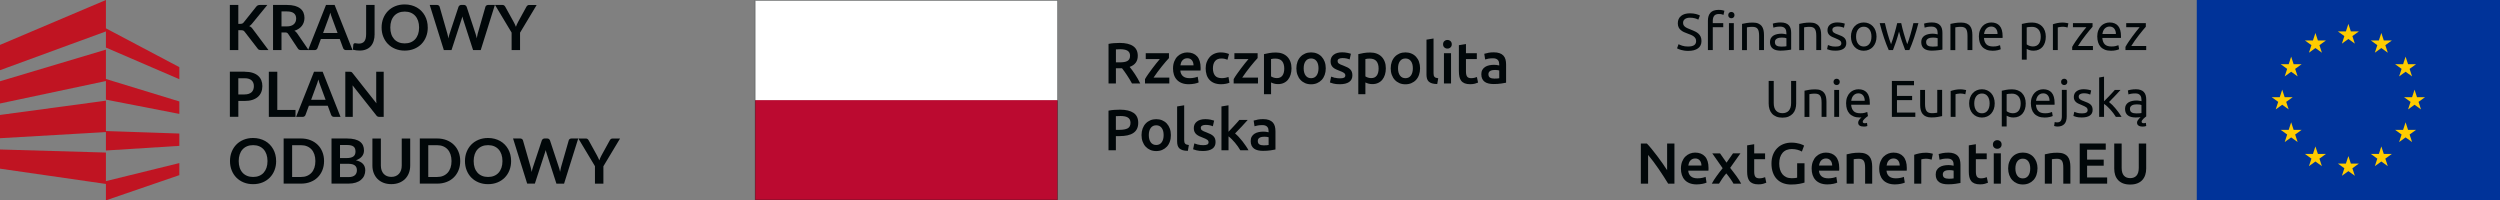<svg width="574" height="46" viewBox="0 0 574 46" fill="none" xmlns="http://www.w3.org/2000/svg">
<rect x="0" y="0" width="574" height="46" fill="#808080" stroke="none"/>
<g clip-path="url(#clip0_408_1994)">
<path d="M288.736 27.474C288.343 27.544 288.042 27.615 287.835 27.685L288.037 28.989C288.233 28.918 288.49 28.859 288.801 28.805C289.112 28.751 289.456 28.724 289.833 28.724C290.111 28.724 290.34 28.756 290.526 28.832C290.711 28.902 290.859 29.005 290.968 29.129C291.083 29.259 291.159 29.405 291.203 29.573C291.246 29.74 291.268 29.919 291.268 30.103V30.368C291.044 30.314 290.837 30.276 290.635 30.254C290.433 30.233 290.247 30.222 290.073 30.222C289.685 30.222 289.32 30.26 288.965 30.335C288.61 30.411 288.299 30.536 288.032 30.709C287.764 30.882 287.551 31.104 287.393 31.379C287.235 31.655 287.158 31.991 287.158 32.391C287.158 32.791 287.229 33.159 287.366 33.44C287.502 33.722 287.699 33.954 287.944 34.133C288.19 34.311 288.49 34.441 288.839 34.517C289.189 34.598 289.571 34.636 289.996 34.636C290.63 34.636 291.203 34.598 291.71 34.522C292.218 34.447 292.594 34.382 292.845 34.328V30.108C292.845 29.703 292.796 29.324 292.704 28.983C292.611 28.642 292.452 28.35 292.234 28.112C292.016 27.874 291.721 27.685 291.355 27.55C290.99 27.415 290.537 27.35 290.002 27.35C289.554 27.35 289.134 27.387 288.741 27.458M289.15 33.148C288.91 33.002 288.79 32.737 288.79 32.358C288.79 32.164 288.834 32.002 288.927 31.872C289.014 31.742 289.134 31.645 289.281 31.574C289.429 31.504 289.593 31.455 289.778 31.428C289.964 31.401 290.144 31.39 290.324 31.39C290.531 31.39 290.717 31.401 290.886 31.428C291.055 31.455 291.186 31.482 291.274 31.509V33.289C291.012 33.343 290.635 33.37 290.133 33.37C289.724 33.37 289.396 33.3 289.15 33.148ZM282.071 24.174L280.445 24.439V34.501H282.071V31.309C282.312 31.488 282.557 31.704 282.808 31.953C283.059 32.202 283.305 32.472 283.545 32.759C283.785 33.04 284.014 33.338 284.222 33.635C284.429 33.938 284.615 34.225 284.779 34.501H286.656C286.498 34.198 286.296 33.873 286.05 33.516C285.81 33.159 285.548 32.807 285.275 32.45C284.997 32.093 284.713 31.758 284.418 31.444C284.124 31.131 283.845 30.86 283.572 30.638C284.075 30.13 284.571 29.616 285.068 29.081C285.565 28.55 286.034 28.031 286.481 27.534H284.56C284.418 27.701 284.244 27.901 284.042 28.128C283.84 28.356 283.627 28.588 283.403 28.832C283.179 29.075 282.95 29.319 282.721 29.562C282.486 29.805 282.268 30.032 282.061 30.249V24.169L282.071 24.174ZM275.085 33.208C274.747 33.121 274.463 33.024 274.218 32.926L273.934 34.273C274.087 34.338 274.349 34.419 274.725 34.517C275.102 34.62 275.598 34.668 276.215 34.668C277.137 34.668 277.847 34.495 278.344 34.154C278.84 33.814 279.091 33.31 279.091 32.645C279.091 32.337 279.053 32.066 278.971 31.845C278.89 31.623 278.764 31.428 278.589 31.255C278.415 31.082 278.196 30.925 277.923 30.79C277.651 30.655 277.329 30.514 276.946 30.368C276.712 30.287 276.515 30.211 276.357 30.135C276.199 30.06 276.068 29.984 275.97 29.908C275.871 29.832 275.8 29.751 275.762 29.665C275.724 29.578 275.702 29.475 275.702 29.356C275.702 29.124 275.806 28.956 276.013 28.843C276.221 28.729 276.488 28.675 276.821 28.675C277.187 28.675 277.509 28.707 277.787 28.772C278.065 28.837 278.295 28.913 278.469 28.994L278.764 27.69C278.573 27.62 278.295 27.544 277.918 27.469C277.541 27.393 277.148 27.355 276.739 27.355C275.926 27.355 275.282 27.539 274.807 27.907C274.332 28.274 274.097 28.778 274.097 29.416C274.097 29.746 274.147 30.022 274.25 30.249C274.354 30.476 274.496 30.671 274.676 30.828C274.856 30.985 275.069 31.125 275.315 31.25C275.56 31.369 275.833 31.482 276.128 31.59C276.614 31.769 276.957 31.931 277.17 32.083C277.378 32.234 277.487 32.423 277.487 32.656C277.487 32.905 277.389 33.078 277.192 33.181C276.996 33.283 276.679 33.332 276.253 33.332C275.828 33.332 275.44 33.289 275.107 33.197M272.962 33.3C272.749 33.273 272.569 33.235 272.433 33.186C272.296 33.137 272.182 33.067 272.105 32.975C272.023 32.883 271.969 32.77 271.936 32.634C271.903 32.499 271.887 32.337 271.887 32.142V24.174L270.266 24.439V32.45C270.266 32.797 270.304 33.105 270.381 33.375C270.457 33.646 270.588 33.873 270.774 34.057C270.965 34.241 271.216 34.376 271.532 34.479C271.849 34.576 272.247 34.63 272.733 34.636L272.962 33.305V33.3ZM266.724 32.678C266.424 33.083 266.003 33.289 265.468 33.289C264.934 33.289 264.513 33.083 264.213 32.678C263.913 32.272 263.766 31.715 263.766 31.017C263.766 30.319 263.918 29.778 264.213 29.373C264.513 28.967 264.934 28.767 265.468 28.767C266.003 28.767 266.424 28.967 266.724 29.373C267.024 29.778 267.171 30.325 267.171 31.017C267.171 31.709 267.018 32.272 266.724 32.678ZM268.59 29.513C268.427 29.064 268.192 28.68 267.897 28.361C267.602 28.042 267.248 27.799 266.833 27.62C266.418 27.447 265.96 27.36 265.468 27.36C264.977 27.36 264.524 27.447 264.115 27.62C263.706 27.793 263.345 28.042 263.045 28.361C262.745 28.68 262.516 29.064 262.347 29.513C262.183 29.962 262.095 30.46 262.095 31.012C262.095 31.563 262.177 32.061 262.347 32.515C262.51 32.97 262.745 33.354 263.04 33.673C263.334 33.992 263.689 34.241 264.099 34.419C264.513 34.598 264.966 34.684 265.468 34.684C265.971 34.684 266.429 34.598 266.844 34.419C267.259 34.241 267.613 33.992 267.914 33.673C268.208 33.354 268.438 32.97 268.596 32.515C268.76 32.061 268.836 31.563 268.836 31.012C268.836 30.46 268.754 29.962 268.585 29.513M258.177 26.706C258.46 26.755 258.701 26.836 258.908 26.955C259.11 27.068 259.274 27.231 259.388 27.431C259.503 27.636 259.563 27.89 259.563 28.188C259.563 28.816 259.345 29.243 258.908 29.47C258.471 29.697 257.844 29.811 257.025 29.811H256.206V26.673C256.485 26.646 256.839 26.636 257.265 26.636C257.587 26.636 257.887 26.657 258.171 26.706M255.824 25.229C255.344 25.262 254.907 25.321 254.514 25.408V34.495H256.206V31.25H257.052C257.735 31.25 258.335 31.19 258.864 31.076C259.394 30.963 259.841 30.779 260.207 30.536C260.573 30.292 260.856 29.978 261.048 29.589C261.239 29.205 261.337 28.74 261.337 28.199C261.337 27.16 260.977 26.398 260.256 25.911C259.536 25.424 258.499 25.18 257.145 25.18C256.741 25.18 256.305 25.197 255.824 25.229Z" fill="#010709"/>
<path d="M341.689 12.139C341.296 12.209 340.995 12.279 340.788 12.35L340.99 13.653C341.186 13.583 341.443 13.518 341.754 13.464C342.065 13.41 342.409 13.383 342.786 13.383C343.064 13.383 343.293 13.415 343.479 13.491C343.664 13.561 343.812 13.664 343.921 13.788C344.03 13.913 344.112 14.064 344.156 14.232C344.199 14.399 344.221 14.578 344.221 14.762V15.027C343.997 14.973 343.784 14.935 343.588 14.913C343.391 14.892 343.2 14.881 343.026 14.881C342.638 14.881 342.273 14.919 341.918 14.995C341.563 15.07 341.252 15.195 340.985 15.368C340.717 15.541 340.504 15.763 340.346 16.038C340.188 16.314 340.111 16.65 340.111 17.05C340.111 17.45 340.182 17.818 340.319 18.099C340.455 18.386 340.652 18.613 340.897 18.792C341.143 18.97 341.443 19.1 341.792 19.176C342.142 19.257 342.524 19.295 342.949 19.295C343.582 19.295 344.156 19.257 344.663 19.181C345.171 19.106 345.547 19.041 345.798 18.987V14.767C345.798 14.362 345.749 13.983 345.657 13.642C345.564 13.302 345.405 13.009 345.187 12.771C344.969 12.533 344.674 12.344 344.308 12.214C343.943 12.079 343.49 12.014 342.955 12.014C342.507 12.014 342.087 12.052 341.694 12.122M342.103 17.818C341.863 17.672 341.743 17.407 341.743 17.028C341.743 16.834 341.787 16.671 341.88 16.542C341.967 16.412 342.087 16.314 342.234 16.244C342.382 16.174 342.545 16.125 342.731 16.098C342.917 16.071 343.097 16.06 343.277 16.06C343.484 16.06 343.67 16.071 343.839 16.098C344.008 16.125 344.139 16.152 344.227 16.179V17.964C343.965 18.018 343.588 18.045 343.086 18.045C342.671 18.045 342.349 17.975 342.103 17.824M334.964 16.401C334.964 16.861 335.003 17.272 335.084 17.634C335.166 17.991 335.303 18.3 335.499 18.554C335.696 18.808 335.963 18.997 336.296 19.133C336.635 19.268 337.049 19.333 337.551 19.333C337.966 19.333 338.321 19.29 338.627 19.208C338.932 19.122 339.178 19.041 339.364 18.959L339.096 17.683C338.96 17.737 338.78 17.797 338.55 17.856C338.321 17.916 338.059 17.948 337.764 17.948C337.333 17.948 337.028 17.829 336.853 17.591C336.673 17.353 336.585 16.953 336.585 16.395V13.561H339.08V12.214H336.585V10.11L334.959 10.375V16.401H334.964ZM333.032 9.439C332.836 9.261 332.601 9.174 332.334 9.174C332.066 9.174 331.821 9.261 331.624 9.439C331.428 9.618 331.329 9.861 331.329 10.169C331.329 10.478 331.428 10.71 331.624 10.889C331.821 11.068 332.055 11.154 332.334 11.154C332.612 11.154 332.836 11.068 333.032 10.889C333.229 10.71 333.327 10.473 333.327 10.169C333.327 9.867 333.229 9.618 333.032 9.439ZM333.158 12.209H331.531V19.171H333.158V12.209ZM330.216 17.97C330.003 17.943 329.823 17.905 329.687 17.856C329.55 17.807 329.436 17.737 329.359 17.645C329.277 17.553 329.223 17.439 329.19 17.304C329.157 17.169 329.141 17.007 329.141 16.812V8.839L327.52 9.104V17.115C327.52 17.461 327.558 17.77 327.634 18.04C327.711 18.31 327.842 18.538 328.027 18.716C328.218 18.9 328.469 19.041 328.786 19.138C329.103 19.235 329.501 19.29 329.987 19.295L330.216 17.964V17.97ZM323.945 17.342C323.645 17.748 323.224 17.953 322.69 17.953C322.155 17.953 321.734 17.748 321.434 17.342C321.134 16.936 320.987 16.379 320.987 15.676C320.987 14.973 321.134 14.437 321.434 14.032C321.734 13.626 322.155 13.426 322.69 13.426C323.224 13.426 323.645 13.626 323.945 14.032C324.245 14.437 324.392 14.984 324.392 15.676C324.392 16.369 324.24 16.931 323.945 17.342ZM325.811 14.183C325.648 13.734 325.413 13.35 325.118 13.031C324.824 12.712 324.469 12.463 324.049 12.29C323.634 12.117 323.175 12.03 322.684 12.03C322.193 12.03 321.74 12.117 321.325 12.29C320.916 12.463 320.555 12.712 320.255 13.031C319.955 13.35 319.72 13.734 319.557 14.183C319.393 14.632 319.306 15.13 319.306 15.681C319.306 16.233 319.387 16.731 319.557 17.185C319.72 17.64 319.955 18.024 320.25 18.343C320.545 18.662 320.899 18.911 321.309 19.089C321.718 19.268 322.176 19.354 322.679 19.354C323.181 19.354 323.639 19.268 324.054 19.089C324.469 18.911 324.829 18.662 325.124 18.343C325.418 18.024 325.648 17.64 325.806 17.185C325.964 16.731 326.046 16.233 326.046 15.681C326.046 15.13 325.964 14.632 325.801 14.183M317.936 14.183C317.772 13.734 317.532 13.356 317.226 13.036C316.915 12.723 316.544 12.479 316.107 12.312C315.671 12.144 315.174 12.057 314.617 12.057C314.061 12.057 313.569 12.095 313.089 12.176C312.609 12.258 312.199 12.339 311.866 12.431V21.626H313.493V18.927C313.673 19.024 313.902 19.116 314.175 19.192C314.454 19.273 314.759 19.311 315.087 19.311C315.578 19.311 316.02 19.225 316.407 19.046C316.795 18.868 317.122 18.619 317.379 18.3C317.641 17.98 317.837 17.602 317.979 17.153C318.116 16.709 318.187 16.223 318.187 15.687C318.187 15.13 318.105 14.627 317.936 14.178M316.113 17.331C315.84 17.732 315.409 17.932 314.819 17.932C314.552 17.932 314.295 17.889 314.061 17.807C313.826 17.726 313.635 17.634 313.493 17.537V13.561C313.651 13.518 313.815 13.485 313.984 13.475C314.148 13.464 314.306 13.453 314.459 13.453C315.185 13.453 315.709 13.653 316.036 14.053C316.364 14.454 316.528 15.011 316.528 15.73C316.528 16.406 316.391 16.942 316.118 17.342M306.501 17.878C306.163 17.791 305.879 17.694 305.633 17.596L305.35 18.938C305.503 19.003 305.764 19.084 306.141 19.187C306.518 19.29 307.014 19.338 307.631 19.338C308.553 19.338 309.263 19.165 309.76 18.824C310.256 18.483 310.507 17.98 310.507 17.315C310.507 17.007 310.469 16.736 310.387 16.515C310.305 16.293 310.18 16.098 310.005 15.919C309.831 15.746 309.612 15.59 309.339 15.454C309.072 15.319 308.744 15.178 308.357 15.032C308.122 14.951 307.926 14.876 307.768 14.8C307.609 14.724 307.478 14.648 307.38 14.573C307.282 14.497 307.211 14.416 307.173 14.324C307.134 14.237 307.113 14.134 307.113 14.015C307.113 13.783 307.216 13.615 307.424 13.502C307.631 13.393 307.899 13.334 308.226 13.334C308.592 13.334 308.914 13.366 309.192 13.431C309.47 13.496 309.7 13.572 309.874 13.653L310.169 12.35C309.983 12.279 309.7 12.203 309.323 12.128C308.946 12.052 308.553 12.014 308.144 12.014C307.331 12.014 306.687 12.198 306.212 12.566C305.737 12.934 305.502 13.437 305.502 14.075C305.502 14.405 305.552 14.681 305.655 14.908C305.759 15.135 305.901 15.33 306.076 15.487C306.25 15.644 306.469 15.784 306.714 15.903C306.96 16.022 307.233 16.136 307.527 16.244C308.008 16.423 308.357 16.585 308.57 16.736C308.777 16.888 308.886 17.077 308.886 17.31C308.886 17.558 308.788 17.732 308.592 17.834C308.395 17.937 308.079 17.986 307.653 17.986C307.227 17.986 306.84 17.943 306.507 17.851M302.282 17.342C301.982 17.748 301.562 17.953 301.027 17.953C300.492 17.953 300.072 17.748 299.772 17.342C299.471 16.936 299.324 16.379 299.324 15.676C299.324 14.973 299.471 14.437 299.772 14.032C300.072 13.626 300.487 13.426 301.027 13.426C301.567 13.426 301.982 13.626 302.282 14.032C302.583 14.437 302.73 14.984 302.73 15.676C302.73 16.369 302.577 16.931 302.282 17.342ZM304.149 14.183C303.985 13.734 303.75 13.35 303.456 13.031C303.161 12.712 302.806 12.463 302.386 12.29C301.971 12.117 301.513 12.03 301.022 12.03C300.53 12.03 300.077 12.117 299.668 12.29C299.259 12.463 298.898 12.712 298.598 13.031C298.298 13.35 298.063 13.734 297.9 14.183C297.736 14.632 297.649 15.13 297.649 15.681C297.649 16.233 297.73 16.731 297.9 17.185C298.063 17.64 298.293 18.024 298.593 18.343C298.887 18.662 299.242 18.911 299.652 19.089C300.061 19.268 300.519 19.354 301.022 19.354C301.524 19.354 301.982 19.268 302.397 19.089C302.812 18.911 303.167 18.662 303.467 18.343C303.761 18.024 303.991 17.64 304.154 17.185C304.313 16.731 304.395 16.233 304.395 15.681C304.395 15.13 304.313 14.632 304.143 14.183M296.279 14.183C296.115 13.734 295.875 13.356 295.569 13.036C295.258 12.723 294.887 12.479 294.45 12.312C294.014 12.144 293.517 12.057 292.96 12.057C292.403 12.057 291.912 12.095 291.432 12.176C290.946 12.258 290.542 12.339 290.209 12.431V21.626H291.836V18.927C292.016 19.024 292.245 19.116 292.518 19.192C292.796 19.273 293.102 19.311 293.43 19.311C293.921 19.311 294.363 19.225 294.75 19.046C295.138 18.868 295.465 18.619 295.722 18.3C295.984 17.98 296.18 17.602 296.322 17.153C296.459 16.709 296.53 16.223 296.53 15.687C296.53 15.13 296.448 14.627 296.284 14.178M294.45 17.331C294.177 17.732 293.746 17.932 293.157 17.932C292.889 17.932 292.633 17.889 292.398 17.807C292.163 17.726 291.972 17.634 291.83 17.537V13.561C291.989 13.518 292.152 13.485 292.322 13.475C292.485 13.464 292.644 13.453 292.796 13.453C293.522 13.453 294.046 13.653 294.374 14.053C294.701 14.454 294.865 15.011 294.865 15.73C294.865 16.406 294.729 16.942 294.456 17.342M288.752 12.209H283.42V13.556H286.656C286.416 13.842 286.138 14.172 285.832 14.551C285.521 14.935 285.21 15.335 284.899 15.757C284.588 16.179 284.282 16.596 283.987 17.012C283.693 17.429 283.447 17.813 283.25 18.17V19.165H288.834V17.824H285.21C285.477 17.418 285.778 16.991 286.116 16.536C286.454 16.087 286.787 15.66 287.115 15.243C287.448 14.832 287.759 14.454 288.048 14.118C288.337 13.783 288.572 13.518 288.752 13.334V12.203V12.209ZM277.028 17.153C277.17 17.602 277.389 17.986 277.683 18.31C277.973 18.635 278.338 18.889 278.786 19.068C279.233 19.246 279.752 19.338 280.352 19.338C280.734 19.338 281.111 19.3 281.471 19.23C281.831 19.16 282.104 19.078 282.284 18.992L282.055 17.661C281.859 17.742 281.624 17.807 281.357 17.861C281.089 17.916 280.816 17.943 280.538 17.943C279.796 17.943 279.266 17.742 278.955 17.337C278.644 16.931 278.486 16.385 278.486 15.692C278.486 15 278.649 14.416 278.982 14.021C279.315 13.626 279.796 13.431 280.434 13.431C280.702 13.431 280.958 13.458 281.193 13.512C281.428 13.566 281.64 13.631 281.831 13.713L282.181 12.398C281.591 12.16 280.964 12.036 280.303 12.036C279.768 12.036 279.283 12.128 278.851 12.317C278.42 12.501 278.055 12.761 277.754 13.091C277.454 13.421 277.225 13.805 277.061 14.254C276.897 14.703 276.821 15.184 276.821 15.698C276.821 16.212 276.892 16.709 277.034 17.153M271.019 15C271.047 14.794 271.096 14.594 271.167 14.399C271.238 14.205 271.341 14.032 271.467 13.88C271.598 13.729 271.756 13.61 271.942 13.512C272.133 13.421 272.351 13.372 272.602 13.372C272.853 13.372 273.05 13.415 273.224 13.496C273.399 13.583 273.546 13.696 273.666 13.842C273.786 13.988 273.879 14.162 273.939 14.362C274.005 14.562 274.032 14.773 274.032 14.995H271.014L271.019 15ZM269.54 17.164C269.682 17.602 269.9 17.986 270.201 18.31C270.495 18.635 270.872 18.889 271.33 19.068C271.789 19.252 272.324 19.338 272.94 19.338C273.181 19.338 273.421 19.322 273.65 19.3C273.885 19.273 274.098 19.241 274.299 19.203C274.501 19.165 274.682 19.116 274.834 19.068C274.993 19.019 275.113 18.97 275.206 18.927L274.993 17.613C274.802 17.694 274.545 17.77 274.218 17.84C273.89 17.91 273.53 17.948 273.137 17.948C272.466 17.948 271.953 17.797 271.598 17.488C271.243 17.18 271.047 16.747 271.003 16.19H275.637C275.648 16.103 275.653 16.001 275.659 15.893C275.659 15.779 275.664 15.681 275.664 15.595C275.664 14.416 275.391 13.529 274.851 12.934C274.31 12.339 273.557 12.041 272.591 12.041C272.182 12.041 271.778 12.117 271.385 12.274C270.992 12.431 270.643 12.658 270.337 12.966C270.031 13.274 269.791 13.653 269.606 14.118C269.42 14.578 269.327 15.114 269.327 15.73C269.327 16.255 269.398 16.736 269.54 17.174M268.394 12.209H263.062V13.556H266.298C266.058 13.842 265.78 14.172 265.474 14.551C265.163 14.935 264.852 15.335 264.541 15.757C264.23 16.179 263.924 16.596 263.629 17.012C263.334 17.429 263.089 17.813 262.892 18.17V19.165H268.476V17.824H264.852C265.119 17.418 265.419 16.991 265.758 16.536C266.096 16.087 266.424 15.66 266.757 15.243C267.09 14.832 267.401 14.454 267.69 14.118C267.979 13.783 268.214 13.518 268.394 13.334V12.203V12.209ZM258.117 11.376C258.395 11.425 258.635 11.506 258.837 11.619C259.039 11.733 259.192 11.89 259.301 12.084C259.41 12.279 259.459 12.517 259.459 12.804C259.459 13.107 259.405 13.356 259.301 13.55C259.192 13.745 259.034 13.902 258.826 14.015C258.619 14.129 258.357 14.21 258.04 14.254C257.729 14.297 257.364 14.318 256.954 14.318H256.217V11.338C256.523 11.311 256.85 11.3 257.211 11.3C257.544 11.3 257.844 11.327 258.122 11.376M255.835 9.899C255.371 9.932 254.929 9.991 254.52 10.078V19.165H256.212V15.681H257.287C257.374 15.681 257.484 15.681 257.609 15.671C257.778 15.882 257.964 16.125 258.16 16.395C258.357 16.666 258.553 16.953 258.755 17.261C258.957 17.569 259.154 17.883 259.356 18.208C259.552 18.532 259.738 18.851 259.907 19.171H261.801C261.643 18.824 261.457 18.473 261.25 18.11C261.042 17.753 260.829 17.402 260.606 17.061C260.382 16.72 260.163 16.401 259.945 16.109C259.732 15.817 259.536 15.568 259.367 15.362C260.611 14.919 261.233 14.07 261.233 12.82C261.233 11.819 260.878 11.073 260.163 10.586C259.454 10.099 258.422 9.856 257.085 9.856C256.719 9.856 256.299 9.872 255.835 9.904" fill="#010709"/>
<path d="M242.818 0.092H173.382V23.092H242.818V0.092Z" fill="white"/>
<path d="M242.818 23H173.382V45.908H242.818V23Z" fill="#BB0A30"/>
<path d="M242.911 0H173.289V46H242.911V0ZM242.698 45.784H173.513V0.216H242.698V45.784Z" fill="#010709" fill-opacity="0.3"/>
<path d="M574 0H504.379V46H574V0Z" fill="#003399"/>
<path d="M539.189 5.479L539.757 7.216H541.591L540.106 8.287L540.674 10.018L539.189 8.947L537.699 10.018L538.267 8.287L536.782 7.216H538.616L539.189 5.479Z" fill="#FFCC00"/>
<path d="M539.189 35.831L539.757 37.562H541.591L540.106 38.633L540.674 40.364L539.189 39.293L537.699 40.364L538.267 38.633L536.782 37.562H538.616L539.189 35.831Z" fill="#FFCC00"/>
<path d="M523.994 20.582L524.562 22.318H526.401L524.911 23.389L525.479 25.12L523.994 24.049L522.504 25.12L523.077 23.389L521.587 22.318H523.427L523.994 20.582Z" fill="#FFCC00"/>
<path d="M554.379 20.582L554.946 22.318H556.786L555.296 23.389L555.863 25.12L554.379 24.049L552.894 25.12L553.462 23.389L551.972 22.318H553.811L554.379 20.582Z" fill="#FFCC00"/>
<path d="M546.754 7.567L547.322 9.298H549.161L547.671 10.369L548.238 12.1L546.754 11.029L545.264 12.1L545.832 10.369L544.347 9.298H546.186L546.754 7.567Z" fill="#FFCC00"/>
<path d="M531.619 7.567L532.192 9.298H534.026L532.541 10.369L533.109 12.1L531.619 11.029L530.135 12.1L530.702 10.369L529.218 9.298H531.051L531.619 7.567Z" fill="#FFCC00"/>
<path d="M546.754 33.618L547.322 35.349H549.161L547.671 36.42L548.238 38.151L546.754 37.08L545.264 38.151L545.832 36.42L544.347 35.349H546.186L546.754 33.618Z" fill="#FFCC00"/>
<path d="M531.619 33.618L532.192 35.349H534.026L532.541 36.42L533.109 38.151L531.619 37.08L530.135 38.151L530.702 36.42L529.218 35.349H531.051L531.619 33.618Z" fill="#FFCC00"/>
<path d="M552.321 13.009L552.889 14.74H554.728L553.243 15.811L553.811 17.542L552.321 16.471L550.836 17.542L551.404 15.811L549.914 14.74H551.753L552.321 13.009Z" fill="#FFCC00"/>
<path d="M526.052 13.009L526.62 14.74H528.459L526.969 15.811L527.537 17.542L526.052 16.471L524.567 17.542L525.135 15.811L523.645 14.74H525.484L526.052 13.009Z" fill="#FFCC00"/>
<path d="M552.321 28.079L552.889 29.816H554.728L553.243 30.887L553.811 32.617L552.321 31.546L550.836 32.617L551.404 30.887L549.914 29.816H551.753L552.321 28.079Z" fill="#FFCC00"/>
<path d="M526.052 28.079L526.62 29.816H528.459L526.969 30.887L527.537 32.617L526.052 31.546L524.567 32.617L525.135 30.887L523.645 29.816H525.484L526.052 28.079Z" fill="#FFCC00"/>
<path d="M387.606 10.678C388.823 10.678 389.429 10.267 389.429 9.44C389.429 9.185 389.374 8.969 389.265 8.79C389.156 8.612 389.009 8.455 388.829 8.325C388.643 8.195 388.436 8.082 388.196 7.984C387.961 7.887 387.71 7.795 387.448 7.698C387.142 7.595 386.853 7.476 386.585 7.346C386.313 7.216 386.078 7.059 385.876 6.881C385.674 6.702 385.516 6.491 385.401 6.243C385.286 5.999 385.226 5.702 385.226 5.35C385.226 4.631 385.472 4.063 385.969 3.662C386.465 3.257 387.148 3.057 388.021 3.057C388.523 3.057 388.981 3.111 389.396 3.219C389.806 3.327 390.111 3.441 390.302 3.571L389.931 4.512C389.762 4.409 389.511 4.306 389.183 4.209C388.85 4.111 388.463 4.063 388.026 4.063C387.803 4.063 387.595 4.084 387.404 4.133C387.213 4.182 387.044 4.252 386.902 4.349C386.76 4.447 386.645 4.566 386.558 4.712C386.476 4.858 386.433 5.031 386.433 5.231C386.433 5.453 386.476 5.642 386.564 5.788C386.651 5.94 386.776 6.07 386.935 6.189C387.093 6.302 387.279 6.41 387.491 6.502C387.704 6.6 387.939 6.692 388.196 6.789C388.556 6.93 388.883 7.076 389.183 7.216C389.484 7.357 389.746 7.53 389.964 7.73C390.182 7.93 390.357 8.163 390.477 8.439C390.597 8.715 390.657 9.045 390.657 9.434C390.657 10.153 390.39 10.711 389.86 11.1C389.325 11.49 388.578 11.684 387.612 11.684C387.284 11.684 386.978 11.663 386.706 11.619C386.433 11.576 386.182 11.522 385.969 11.463C385.75 11.403 385.565 11.338 385.412 11.273C385.254 11.208 385.134 11.149 385.046 11.1L385.396 10.148C385.581 10.251 385.86 10.364 386.236 10.494C386.613 10.619 387.071 10.684 387.617 10.684L387.606 10.678Z" fill="#010709"/>
<path d="M394.576 2.267C394.903 2.267 395.187 2.288 395.422 2.337C395.657 2.386 395.826 2.429 395.919 2.467L395.717 3.419C395.618 3.37 395.482 3.327 395.307 3.284C395.133 3.24 394.914 3.219 394.658 3.219C394.139 3.219 393.774 3.359 393.566 3.641C393.359 3.922 393.255 4.3 393.255 4.776V5.312H395.657V6.242H393.255V11.5H392.136V4.755C392.136 3.96 392.333 3.348 392.726 2.916C393.119 2.483 393.735 2.267 394.576 2.267Z" fill="#010709"/>
<path d="M397.518 4.192C397.316 4.192 397.147 4.127 397.01 3.997C396.868 3.867 396.803 3.689 396.803 3.467C396.803 3.245 396.874 3.067 397.01 2.937C397.152 2.807 397.321 2.742 397.518 2.742C397.714 2.742 397.889 2.807 398.031 2.937C398.173 3.067 398.238 3.245 398.238 3.467C398.238 3.689 398.167 3.867 398.031 3.997C397.889 4.127 397.72 4.192 397.518 4.192ZM398.085 11.5H396.966V5.312H398.085V11.5Z" fill="#010709"/>
<path d="M399.968 5.491C400.225 5.426 400.563 5.361 400.989 5.291C401.415 5.22 401.9 5.183 402.452 5.183C402.948 5.183 403.363 5.253 403.691 5.394C404.018 5.534 404.28 5.729 404.477 5.978C404.673 6.227 404.809 6.53 404.891 6.876C404.973 7.227 405.011 7.611 405.011 8.028V11.501H403.893V8.266C403.893 7.887 403.865 7.557 403.816 7.292C403.762 7.022 403.68 6.805 403.56 6.638C403.44 6.47 403.281 6.351 403.079 6.275C402.877 6.2 402.632 6.162 402.337 6.162C402.217 6.162 402.091 6.162 401.966 6.173C401.835 6.178 401.715 6.189 401.6 6.205C401.486 6.216 401.382 6.232 401.289 6.248C401.196 6.264 401.131 6.275 401.093 6.286V11.511H399.974V5.502L399.968 5.491Z" fill="#010709"/>
<path d="M408.848 5.155C409.296 5.155 409.672 5.215 409.984 5.328C410.289 5.442 410.54 5.604 410.726 5.815C410.911 6.026 411.048 6.275 411.13 6.567C411.212 6.859 411.25 7.178 411.25 7.525V11.392C411.152 11.408 411.021 11.43 410.846 11.457C410.671 11.484 410.48 11.511 410.262 11.533C410.044 11.554 409.814 11.576 409.558 11.598C409.301 11.619 409.056 11.63 408.81 11.63C408.455 11.63 408.133 11.592 407.839 11.522C407.544 11.452 407.287 11.338 407.069 11.181C406.851 11.024 406.687 10.824 406.567 10.57C406.447 10.316 406.387 10.013 406.387 9.656C406.387 9.299 406.458 9.023 406.594 8.774C406.736 8.531 406.927 8.33 407.162 8.179C407.402 8.028 407.68 7.919 408.002 7.844C408.324 7.773 408.657 7.735 409.012 7.735C409.127 7.735 409.241 7.741 409.361 7.752C409.481 7.763 409.596 7.779 409.705 7.8C409.814 7.822 409.907 7.838 409.989 7.854C410.071 7.871 410.126 7.882 410.158 7.892V7.584C410.158 7.4 410.136 7.222 410.098 7.043C410.06 6.865 409.984 6.708 409.88 6.567C409.776 6.426 409.634 6.318 409.454 6.232C409.274 6.151 409.039 6.107 408.75 6.107C408.384 6.107 408.062 6.134 407.784 6.183C407.506 6.237 407.304 6.286 407.167 6.345L407.036 5.431C407.178 5.366 407.418 5.307 407.757 5.247C408.095 5.188 408.455 5.155 408.848 5.155ZM408.947 10.7C409.209 10.7 409.443 10.694 409.651 10.684C409.858 10.673 410.027 10.651 410.164 10.619V8.774C410.082 8.736 409.956 8.698 409.776 8.671C409.596 8.644 409.378 8.628 409.121 8.628C408.952 8.628 408.777 8.639 408.586 8.666C408.395 8.693 408.226 8.742 408.068 8.812C407.91 8.888 407.779 8.99 407.675 9.12C407.571 9.25 407.517 9.423 407.517 9.64C407.517 10.034 407.642 10.31 407.899 10.467C408.155 10.624 408.505 10.7 408.941 10.7H408.947Z" fill="#010709"/>
<path d="M413.095 5.491C413.351 5.426 413.69 5.361 414.115 5.291C414.541 5.22 415.027 5.183 415.578 5.183C416.075 5.183 416.489 5.253 416.817 5.394C417.144 5.534 417.406 5.729 417.603 5.978C417.799 6.227 417.936 6.53 418.018 6.876C418.1 7.227 418.138 7.611 418.138 8.028V11.501H417.019V8.266C417.019 7.887 416.992 7.557 416.942 7.292C416.888 7.022 416.806 6.805 416.686 6.638C416.566 6.47 416.408 6.351 416.206 6.275C416.004 6.2 415.758 6.162 415.463 6.162C415.343 6.162 415.218 6.162 415.092 6.173C414.961 6.178 414.841 6.189 414.727 6.205C414.612 6.216 414.508 6.232 414.415 6.248C414.323 6.264 414.257 6.275 414.219 6.286V11.511H413.1V5.502L413.095 5.491Z" fill="#010709"/>
<path d="M421.418 10.699C421.876 10.699 422.215 10.64 422.433 10.521C422.651 10.402 422.766 10.212 422.766 9.947C422.766 9.682 422.657 9.466 422.444 9.304C422.226 9.147 421.871 8.968 421.374 8.768C421.134 8.671 420.905 8.573 420.681 8.476C420.463 8.379 420.272 8.26 420.113 8.124C419.955 7.989 419.824 7.827 419.731 7.638C419.633 7.448 419.59 7.216 419.59 6.934C419.59 6.388 419.791 5.95 420.201 5.631C420.61 5.312 421.167 5.149 421.871 5.149C422.046 5.149 422.226 5.16 422.4 5.182C422.575 5.204 422.739 5.225 422.892 5.252C423.044 5.279 423.175 5.312 423.295 5.344C423.416 5.377 423.503 5.404 423.568 5.425L423.366 6.377C423.246 6.312 423.061 6.247 422.804 6.183C422.548 6.118 422.242 6.08 421.882 6.08C421.571 6.08 421.298 6.139 421.063 6.264C420.828 6.388 420.714 6.577 420.714 6.843C420.714 6.978 420.741 7.097 420.79 7.2C420.839 7.302 420.921 7.394 421.03 7.481C421.14 7.562 421.271 7.643 421.434 7.713C421.593 7.784 421.789 7.859 422.013 7.941C422.308 8.054 422.575 8.162 422.804 8.265C423.033 8.373 423.235 8.498 423.399 8.638C423.563 8.779 423.688 8.952 423.776 9.158C423.863 9.358 423.907 9.607 423.907 9.899C423.907 10.472 423.694 10.905 423.263 11.197C422.837 11.489 422.226 11.635 421.434 11.635C420.883 11.635 420.452 11.592 420.135 11.5C419.824 11.408 419.611 11.338 419.497 11.289L419.699 10.337C419.824 10.386 420.032 10.456 420.31 10.553C420.588 10.651 420.965 10.694 421.429 10.694L421.418 10.699Z" fill="#010709"/>
<path d="M430.849 8.406C430.849 8.898 430.778 9.341 430.631 9.736C430.484 10.131 430.287 10.472 430.025 10.759C429.763 11.045 429.458 11.262 429.092 11.419C428.726 11.575 428.339 11.651 427.913 11.651C427.487 11.651 427.094 11.575 426.734 11.419C426.374 11.262 426.063 11.045 425.801 10.759C425.539 10.472 425.337 10.131 425.195 9.736C425.053 9.341 424.977 8.898 424.977 8.406C424.977 7.913 425.047 7.481 425.195 7.08C425.337 6.68 425.539 6.339 425.801 6.053C426.063 5.766 426.368 5.544 426.734 5.393C427.094 5.236 427.487 5.16 427.913 5.16C428.339 5.16 428.732 5.236 429.092 5.393C429.452 5.55 429.763 5.766 430.025 6.053C430.287 6.339 430.489 6.68 430.631 7.08C430.773 7.481 430.849 7.924 430.849 8.406ZM429.687 8.406C429.687 7.708 429.528 7.156 429.212 6.745C428.895 6.334 428.464 6.134 427.924 6.134C427.383 6.134 426.947 6.339 426.63 6.745C426.314 7.156 426.155 7.708 426.155 8.406C426.155 9.103 426.314 9.655 426.63 10.066C426.947 10.477 427.378 10.678 427.924 10.678C428.47 10.678 428.901 10.472 429.212 10.066C429.523 9.661 429.687 9.103 429.687 8.406Z" fill="#010709"/>
<path d="M437.421 11.5C437.197 10.926 436.957 10.277 436.706 9.542C436.455 8.806 436.225 8.043 436.018 7.253C435.811 8.049 435.581 8.811 435.336 9.542C435.085 10.277 434.85 10.926 434.626 11.5H433.655C433.289 10.683 432.929 9.752 432.574 8.703C432.219 7.654 431.892 6.523 431.575 5.312H432.776C432.858 5.685 432.951 6.09 433.065 6.523C433.18 6.956 433.294 7.394 433.42 7.832C433.546 8.27 433.671 8.687 433.808 9.093C433.944 9.498 434.069 9.85 434.19 10.153C434.326 9.78 434.462 9.385 434.593 8.968C434.724 8.552 434.85 8.13 434.97 7.708C435.09 7.286 435.205 6.869 435.314 6.458C435.423 6.047 435.516 5.669 435.598 5.312H436.52C436.591 5.669 436.678 6.053 436.782 6.458C436.886 6.864 437 7.286 437.12 7.708C437.241 8.13 437.366 8.552 437.497 8.968C437.628 9.385 437.765 9.78 437.901 10.153C438.021 9.85 438.147 9.498 438.278 9.093C438.409 8.687 438.54 8.265 438.665 7.832C438.791 7.394 438.911 6.961 439.025 6.523C439.14 6.085 439.233 5.685 439.315 5.312H440.466C440.155 6.523 439.822 7.654 439.467 8.703C439.113 9.752 438.752 10.683 438.387 11.5H437.415H437.421Z" fill="#010709"/>
<path d="M443.577 5.155C444.025 5.155 444.401 5.215 444.712 5.328C445.018 5.442 445.269 5.604 445.455 5.815C445.64 6.026 445.777 6.275 445.859 6.567C445.94 6.859 445.979 7.178 445.979 7.525V11.392C445.88 11.408 445.749 11.43 445.575 11.457C445.4 11.484 445.209 11.511 444.991 11.533C444.772 11.554 444.543 11.576 444.287 11.598C444.03 11.619 443.785 11.63 443.539 11.63C443.184 11.63 442.862 11.592 442.567 11.522C442.273 11.452 442.016 11.338 441.798 11.181C441.58 11.024 441.416 10.824 441.296 10.57C441.176 10.316 441.116 10.013 441.116 9.656C441.116 9.299 441.187 9.023 441.323 8.774C441.465 8.531 441.656 8.33 441.891 8.179C442.131 8.028 442.409 7.919 442.731 7.844C443.053 7.773 443.386 7.735 443.741 7.735C443.856 7.735 443.97 7.741 444.09 7.752C444.21 7.763 444.325 7.779 444.434 7.8C444.543 7.822 444.636 7.838 444.718 7.854C444.8 7.871 444.854 7.882 444.887 7.892V7.584C444.887 7.4 444.865 7.222 444.827 7.043C444.789 6.865 444.712 6.708 444.609 6.567C444.505 6.426 444.363 6.318 444.183 6.232C444.003 6.151 443.768 6.107 443.479 6.107C443.113 6.107 442.791 6.134 442.513 6.183C442.235 6.237 442.033 6.286 441.896 6.345L441.765 5.431C441.907 5.366 442.147 5.307 442.486 5.247C442.824 5.188 443.184 5.155 443.577 5.155ZM443.67 10.7C443.932 10.7 444.167 10.694 444.374 10.684C444.581 10.673 444.751 10.651 444.887 10.619V8.774C444.805 8.736 444.68 8.698 444.5 8.671C444.319 8.644 444.101 8.628 443.845 8.628C443.675 8.628 443.501 8.639 443.31 8.666C443.119 8.693 442.95 8.742 442.791 8.812C442.633 8.888 442.502 8.99 442.398 9.12C442.295 9.25 442.24 9.423 442.24 9.64C442.24 10.034 442.366 10.31 442.622 10.467C442.879 10.624 443.228 10.7 443.665 10.7H443.67Z" fill="#010709"/>
<path d="M447.812 5.491C448.069 5.426 448.407 5.361 448.833 5.291C449.259 5.22 449.745 5.183 450.296 5.183C450.793 5.183 451.202 5.253 451.535 5.394C451.862 5.534 452.124 5.729 452.321 5.978C452.517 6.227 452.654 6.53 452.736 6.876C452.817 7.227 452.856 7.611 452.856 8.028V11.501H451.737V8.266C451.737 7.887 451.709 7.557 451.66 7.292C451.606 7.022 451.524 6.805 451.404 6.638C451.284 6.47 451.125 6.351 450.924 6.275C450.722 6.2 450.476 6.162 450.181 6.162C450.061 6.162 449.936 6.162 449.81 6.173C449.685 6.183 449.559 6.189 449.444 6.205C449.33 6.216 449.226 6.232 449.133 6.248C449.041 6.264 448.975 6.275 448.937 6.286V11.511H447.818V5.502L447.812 5.491Z" fill="#010709"/>
<path d="M454.346 8.417C454.346 7.87 454.428 7.389 454.586 6.983C454.744 6.577 454.957 6.237 455.224 5.966C455.486 5.696 455.792 5.496 456.136 5.36C456.48 5.225 456.835 5.16 457.195 5.16C458.035 5.16 458.679 5.42 459.127 5.939C459.574 6.458 459.798 7.248 459.798 8.314V8.498C459.798 8.573 459.798 8.644 459.787 8.709H455.514C455.563 9.352 455.748 9.839 456.076 10.175C456.403 10.51 456.916 10.672 457.615 10.672C458.008 10.672 458.335 10.64 458.603 10.569C458.87 10.505 459.072 10.434 459.209 10.375L459.367 11.305C459.231 11.375 458.99 11.451 458.652 11.532C458.314 11.613 457.926 11.651 457.495 11.651C456.949 11.651 456.48 11.57 456.087 11.408C455.694 11.245 455.366 11.024 455.11 10.737C454.853 10.45 454.662 10.115 454.542 9.72C454.422 9.325 454.357 8.898 454.357 8.427L454.346 8.417ZM458.636 7.811C458.647 7.313 458.521 6.902 458.259 6.577C457.997 6.258 457.642 6.096 457.184 6.096C456.927 6.096 456.704 6.145 456.507 6.242C456.311 6.339 456.147 6.469 456.01 6.626C455.874 6.783 455.77 6.967 455.694 7.172C455.617 7.378 455.568 7.589 455.541 7.805H458.636V7.811Z" fill="#010709"/>
<path d="M469.715 8.417C469.715 8.887 469.655 9.32 469.53 9.715C469.404 10.11 469.224 10.451 468.984 10.737C468.744 11.024 468.449 11.246 468.1 11.403C467.75 11.56 467.352 11.641 466.904 11.641C466.544 11.641 466.228 11.592 465.949 11.5C465.671 11.403 465.469 11.316 465.332 11.224V13.702H464.214V5.501C464.476 5.436 464.809 5.366 465.207 5.29C465.605 5.215 466.064 5.177 466.582 5.177C467.063 5.177 467.494 5.252 467.881 5.404C468.263 5.555 468.596 5.766 468.864 6.048C469.137 6.324 469.344 6.664 469.491 7.065C469.639 7.465 469.715 7.914 469.715 8.417ZM468.553 8.417C468.553 7.697 468.373 7.14 468.012 6.751C467.652 6.361 467.172 6.167 466.571 6.167C466.233 6.167 465.971 6.177 465.785 6.205C465.6 6.232 465.447 6.259 465.332 6.286V10.191C465.469 10.305 465.665 10.408 465.922 10.51C466.178 10.613 466.457 10.667 466.762 10.667C467.084 10.667 467.357 10.608 467.587 10.494C467.816 10.38 468.001 10.218 468.143 10.018C468.285 9.818 468.389 9.58 468.454 9.304C468.52 9.028 468.553 8.736 468.553 8.417Z" fill="#010709"/>
<path d="M473.65 5.182C473.749 5.182 473.858 5.188 473.978 5.198C474.098 5.209 474.224 5.225 474.344 5.247C474.464 5.269 474.573 5.285 474.677 5.307C474.775 5.328 474.851 5.344 474.9 5.361L474.709 6.324C474.622 6.291 474.475 6.253 474.273 6.21C474.071 6.167 473.809 6.145 473.487 6.145C473.279 6.145 473.072 6.167 472.87 6.21C472.668 6.253 472.532 6.286 472.466 6.302V11.5H471.347V5.572C471.609 5.474 471.942 5.388 472.33 5.301C472.723 5.22 473.159 5.177 473.65 5.177V5.182Z" fill="#010709"/>
<path d="M480.446 6.145C480.276 6.328 480.058 6.583 479.78 6.918C479.501 7.253 479.207 7.621 478.89 8.027C478.573 8.433 478.257 8.855 477.94 9.298C477.624 9.742 477.345 10.169 477.105 10.569H480.538V11.5H475.774V10.764C475.965 10.412 476.199 10.028 476.483 9.612C476.761 9.19 477.056 8.773 477.367 8.357C477.678 7.94 477.973 7.546 478.268 7.178C478.563 6.81 478.814 6.496 479.032 6.242H475.948V5.312H480.451V6.145H480.446Z" fill="#010709"/>
<path d="M481.526 8.417C481.526 7.87 481.608 7.389 481.766 6.983C481.925 6.577 482.137 6.237 482.405 5.966C482.667 5.696 482.972 5.496 483.316 5.36C483.66 5.225 484.015 5.16 484.375 5.16C485.216 5.16 485.86 5.42 486.307 5.939C486.755 6.458 486.979 7.248 486.979 8.314V8.498C486.979 8.573 486.979 8.644 486.968 8.709H482.694C482.743 9.352 482.929 9.839 483.256 10.175C483.584 10.51 484.097 10.672 484.795 10.672C485.188 10.672 485.516 10.64 485.783 10.569C486.051 10.505 486.253 10.434 486.389 10.375L486.547 11.305C486.411 11.375 486.171 11.451 485.832 11.532C485.494 11.613 485.107 11.651 484.675 11.651C484.13 11.651 483.66 11.57 483.267 11.408C482.869 11.245 482.547 11.024 482.29 10.737C482.034 10.45 481.843 10.115 481.723 9.72C481.603 9.325 481.537 8.898 481.537 8.427L481.526 8.417ZM485.811 7.811C485.816 7.313 485.691 6.902 485.434 6.577C485.172 6.258 484.817 6.096 484.359 6.096C484.102 6.096 483.878 6.145 483.682 6.242C483.486 6.339 483.322 6.469 483.185 6.626C483.049 6.783 482.945 6.967 482.869 7.172C482.792 7.378 482.743 7.589 482.716 7.805H485.816L485.811 7.811Z" fill="#010709"/>
<path d="M492.677 6.145C492.508 6.328 492.289 6.583 492.011 6.918C491.733 7.253 491.438 7.621 491.121 8.027C490.805 8.433 490.488 8.855 490.172 9.298C489.855 9.742 489.577 10.169 489.336 10.569H492.77V11.5H488.005V10.764C488.196 10.412 488.43 10.028 488.714 9.612C488.993 9.19 489.287 8.773 489.598 8.357C489.91 7.94 490.204 7.546 490.499 7.178C490.794 6.81 491.045 6.496 491.263 6.242H488.179V5.312H492.682V6.145H492.677Z" fill="#010709"/>
<path d="M409.241 27.014C408.696 27.014 408.226 26.932 407.822 26.765C407.424 26.597 407.096 26.37 406.84 26.078C406.583 25.786 406.392 25.445 406.272 25.05C406.147 24.655 406.087 24.222 406.087 23.763V18.586H407.249V23.633C407.249 24.46 407.435 25.055 407.8 25.429C408.166 25.802 408.646 25.986 409.241 25.986C409.536 25.986 409.809 25.942 410.055 25.851C410.3 25.759 410.508 25.618 410.688 25.429C410.862 25.239 410.999 24.996 411.097 24.698C411.195 24.401 411.239 24.044 411.239 23.633V18.586H412.401V23.763C412.401 24.222 412.341 24.65 412.216 25.05C412.09 25.45 411.899 25.791 411.637 26.078C411.375 26.37 411.048 26.597 410.655 26.765C410.257 26.932 409.787 27.014 409.247 27.014H409.241Z" fill="#010709"/>
<path d="M414.312 20.826C414.568 20.761 414.907 20.696 415.332 20.626C415.758 20.555 416.244 20.518 416.795 20.518C417.292 20.518 417.707 20.588 418.034 20.729C418.362 20.869 418.624 21.064 418.82 21.313C419.017 21.562 419.153 21.864 419.235 22.211C419.317 22.562 419.355 22.946 419.355 23.363V26.835H418.236V23.601C418.236 23.222 418.209 22.892 418.16 22.627C418.105 22.357 418.023 22.14 417.903 21.973C417.783 21.805 417.625 21.686 417.423 21.61C417.221 21.535 416.975 21.497 416.681 21.497C416.56 21.497 416.435 21.497 416.309 21.508C416.178 21.513 416.058 21.524 415.944 21.54C415.829 21.551 415.725 21.567 415.633 21.583C415.54 21.599 415.474 21.61 415.436 21.621V26.846H414.317V20.837L414.312 20.826Z" fill="#010709"/>
<path d="M421.691 19.527C421.489 19.527 421.32 19.462 421.183 19.332C421.041 19.202 420.976 19.024 420.976 18.802C420.976 18.58 421.047 18.402 421.183 18.272C421.325 18.142 421.494 18.077 421.691 18.077C421.887 18.077 422.062 18.142 422.204 18.272C422.346 18.402 422.411 18.58 422.411 18.802C422.411 19.024 422.34 19.202 422.204 19.332C422.062 19.462 421.893 19.527 421.691 19.527ZM422.259 26.835H421.14V20.646H422.259V26.835Z" fill="#010709"/>
<path d="M423.858 23.752C423.858 23.205 423.94 22.724 424.098 22.318C424.256 21.912 424.469 21.572 424.736 21.301C424.998 21.031 425.304 20.831 425.648 20.695C425.992 20.56 426.346 20.495 426.707 20.495C427.547 20.495 428.191 20.755 428.639 21.274C429.086 21.793 429.31 22.583 429.31 23.649V23.833C429.31 23.908 429.31 23.979 429.299 24.044H425.026C425.075 24.687 425.26 25.174 425.588 25.509C425.915 25.845 426.428 26.007 427.127 26.007C427.52 26.007 427.847 25.975 428.12 25.904C428.388 25.839 428.59 25.769 428.726 25.71L428.884 26.64C428.748 26.743 428.612 26.846 428.475 26.948C428.339 27.051 428.208 27.17 428.077 27.305C427.94 27.441 427.842 27.56 427.782 27.657C427.722 27.754 427.689 27.852 427.689 27.949C427.689 28.084 427.733 28.176 427.826 28.225C427.918 28.274 428.033 28.295 428.169 28.295C428.268 28.295 428.355 28.284 428.448 28.263C428.541 28.241 428.606 28.225 428.666 28.209L428.748 28.933C428.65 28.982 428.53 29.015 428.377 29.036C428.224 29.058 428.082 29.063 427.957 29.063C427.547 29.063 427.225 28.993 426.991 28.847C426.756 28.706 426.636 28.474 426.636 28.155C426.636 27.971 426.701 27.776 426.832 27.57C426.963 27.365 427.154 27.159 427.4 26.954C427.334 26.959 427.269 26.97 427.203 26.97C427.138 26.97 427.067 26.975 427.007 26.975C426.461 26.975 425.992 26.894 425.599 26.732C425.206 26.57 424.878 26.348 424.622 26.061C424.365 25.774 424.174 25.439 424.054 25.044C423.934 24.649 423.869 24.222 423.869 23.752H423.858ZM428.142 23.146C428.148 22.648 428.022 22.237 427.766 21.912C427.504 21.593 427.149 21.431 426.69 21.431C426.434 21.431 426.21 21.48 426.014 21.577C425.817 21.674 425.653 21.804 425.517 21.961C425.38 22.118 425.277 22.302 425.2 22.507C425.124 22.713 425.075 22.924 425.047 23.14H428.148L428.142 23.146Z" fill="#010709"/>
<path d="M434.375 26.835V18.586H439.456V19.576H435.543V22.026H439.025V22.989H435.543V25.845H439.757V26.835H434.375Z" fill="#010709"/>
<path d="M445.908 26.656C445.651 26.721 445.313 26.786 444.893 26.856C444.472 26.927 443.987 26.965 443.435 26.965C442.955 26.965 442.551 26.894 442.224 26.754C441.896 26.613 441.634 26.418 441.432 26.164C441.23 25.91 441.088 25.612 441.001 25.266C440.914 24.92 440.87 24.536 440.87 24.119V20.647H441.989V23.881C441.989 24.633 442.109 25.174 442.349 25.499C442.589 25.823 442.993 25.985 443.561 25.985C443.681 25.985 443.806 25.985 443.932 25.975C444.063 25.969 444.183 25.958 444.292 25.942C444.401 25.926 444.505 25.921 444.598 25.904C444.691 25.893 444.756 25.877 444.794 25.861V20.636H445.913V26.645L445.908 26.656Z" fill="#010709"/>
<path d="M450.17 20.511C450.269 20.511 450.378 20.517 450.503 20.527C450.629 20.538 450.749 20.555 450.869 20.576C450.989 20.598 451.098 20.614 451.202 20.636C451.3 20.657 451.377 20.674 451.426 20.69L451.235 21.653C451.147 21.62 451 21.582 450.798 21.539C450.596 21.496 450.329 21.474 450.012 21.474C449.805 21.474 449.597 21.496 449.395 21.539C449.193 21.582 449.057 21.615 448.991 21.631V26.829H447.873V20.901C448.135 20.803 448.462 20.717 448.855 20.63C449.248 20.549 449.69 20.506 450.176 20.506L450.17 20.511Z" fill="#010709"/>
<path d="M457.986 23.741C457.986 24.233 457.915 24.676 457.768 25.071C457.62 25.466 457.424 25.807 457.162 26.094C456.9 26.38 456.594 26.597 456.229 26.754C455.863 26.91 455.475 26.986 455.05 26.986C454.624 26.986 454.231 26.91 453.871 26.754C453.511 26.597 453.2 26.38 452.938 26.094C452.676 25.807 452.474 25.466 452.332 25.071C452.19 24.676 452.113 24.233 452.113 23.741C452.113 23.248 452.184 22.816 452.332 22.415C452.474 22.015 452.676 21.674 452.938 21.388C453.2 21.101 453.505 20.879 453.871 20.728C454.231 20.571 454.624 20.495 455.05 20.495C455.475 20.495 455.868 20.571 456.229 20.728C456.589 20.885 456.9 21.101 457.162 21.388C457.424 21.674 457.626 22.015 457.768 22.415C457.91 22.816 457.986 23.259 457.986 23.741ZM456.818 23.741C456.818 23.043 456.66 22.491 456.343 22.08C456.027 21.669 455.596 21.469 455.055 21.469C454.515 21.469 454.078 21.674 453.762 22.08C453.445 22.491 453.287 23.043 453.287 23.741C453.287 24.438 453.445 24.99 453.762 25.401C454.078 25.812 454.509 26.012 455.055 26.012C455.601 26.012 456.032 25.807 456.343 25.401C456.654 24.996 456.818 24.438 456.818 23.741Z" fill="#010709"/>
<path d="M465.109 23.752C465.109 24.222 465.049 24.655 464.923 25.05C464.798 25.445 464.618 25.786 464.377 26.072C464.137 26.359 463.843 26.581 463.493 26.738C463.144 26.895 462.745 26.976 462.298 26.976C461.938 26.976 461.621 26.927 461.343 26.835C461.064 26.738 460.862 26.651 460.726 26.559V29.037H459.607V20.836C459.869 20.771 460.202 20.701 460.6 20.625C460.999 20.55 461.457 20.512 461.976 20.512C462.456 20.512 462.887 20.587 463.275 20.739C463.657 20.89 463.99 21.101 464.257 21.383C464.53 21.659 464.738 21.999 464.885 22.399C465.032 22.8 465.109 23.249 465.109 23.752ZM463.946 23.752C463.946 23.032 463.766 22.475 463.406 22.086C463.046 21.696 462.565 21.502 461.965 21.502C461.627 21.502 461.365 21.512 461.179 21.54C460.993 21.567 460.841 21.594 460.726 21.621V25.526C460.862 25.64 461.059 25.742 461.315 25.845C461.572 25.948 461.85 26.002 462.156 26.002C462.478 26.002 462.751 25.943 462.98 25.829C463.209 25.715 463.395 25.553 463.537 25.353C463.679 25.153 463.782 24.915 463.848 24.639C463.913 24.363 463.946 24.071 463.946 23.752Z" fill="#010709"/>
<path d="M466.282 23.752C466.282 23.205 466.364 22.724 466.522 22.318C466.681 21.912 466.894 21.572 467.161 21.301C467.423 21.031 467.729 20.831 468.072 20.695C468.416 20.56 468.771 20.495 469.131 20.495C469.972 20.495 470.616 20.755 471.063 21.274C471.511 21.793 471.735 22.583 471.735 23.649V23.833C471.735 23.908 471.735 23.979 471.724 24.044H467.45C467.499 24.687 467.685 25.174 468.012 25.509C468.34 25.845 468.853 26.007 469.552 26.007C469.944 26.007 470.272 25.975 470.539 25.904C470.807 25.839 471.009 25.769 471.145 25.71L471.304 26.64C471.167 26.71 470.927 26.786 470.589 26.867C470.25 26.948 469.863 26.986 469.431 26.986C468.886 26.986 468.416 26.905 468.023 26.743C467.625 26.581 467.303 26.359 467.046 26.072C466.79 25.785 466.599 25.45 466.479 25.055C466.359 24.66 466.293 24.233 466.293 23.762L466.282 23.752ZM470.572 23.146C470.578 22.648 470.452 22.237 470.196 21.912C469.934 21.593 469.579 21.431 469.12 21.431C468.864 21.431 468.64 21.48 468.444 21.577C468.247 21.674 468.083 21.804 467.947 21.961C467.81 22.118 467.707 22.302 467.63 22.507C467.554 22.713 467.505 22.924 467.478 23.14H470.578L470.572 23.146Z" fill="#010709"/>
<path d="M472.373 29.058C472.275 29.058 472.155 29.047 472.002 29.02C471.849 28.993 471.724 28.966 471.62 28.923L471.762 28.019C471.844 28.041 471.937 28.063 472.04 28.079C472.144 28.095 472.242 28.1 472.33 28.1C472.712 28.1 472.99 27.981 473.154 27.749C473.317 27.516 473.399 27.17 473.399 26.721V20.641H474.518V26.71C474.518 27.505 474.338 28.095 473.972 28.479C473.607 28.863 473.077 29.058 472.379 29.058H472.373ZM473.945 19.527C473.743 19.527 473.574 19.462 473.432 19.332C473.29 19.202 473.225 19.024 473.225 18.802C473.225 18.58 473.296 18.402 473.432 18.272C473.574 18.142 473.743 18.077 473.945 18.077C474.147 18.077 474.316 18.142 474.453 18.272C474.595 18.402 474.66 18.58 474.66 18.802C474.66 19.024 474.589 19.202 474.453 19.332C474.311 19.462 474.142 19.527 473.945 19.527Z" fill="#010709"/>
<path d="M477.979 26.034C478.437 26.034 478.775 25.975 478.994 25.856C479.212 25.737 479.321 25.547 479.321 25.282C479.321 25.017 479.212 24.801 478.999 24.639C478.781 24.482 478.426 24.303 477.929 24.103C477.689 24.006 477.46 23.908 477.242 23.811C477.023 23.714 476.832 23.595 476.674 23.459C476.516 23.324 476.385 23.162 476.292 22.973C476.194 22.783 476.15 22.551 476.15 22.269C476.15 21.723 476.352 21.285 476.761 20.966C477.171 20.647 477.727 20.484 478.432 20.484C478.606 20.484 478.781 20.495 478.961 20.517C479.136 20.538 479.299 20.56 479.452 20.587C479.605 20.614 479.736 20.647 479.856 20.679C479.976 20.712 480.063 20.739 480.129 20.76L479.927 21.712C479.807 21.647 479.621 21.582 479.365 21.517C479.108 21.453 478.803 21.415 478.442 21.415C478.131 21.415 477.858 21.474 477.624 21.599C477.389 21.723 477.274 21.912 477.274 22.177C477.274 22.313 477.302 22.432 477.351 22.535C477.4 22.637 477.482 22.729 477.591 22.816C477.7 22.897 477.831 22.978 477.995 23.048C478.153 23.119 478.35 23.194 478.573 23.276C478.868 23.389 479.136 23.497 479.365 23.6C479.6 23.708 479.796 23.833 479.96 23.973C480.124 24.114 480.249 24.287 480.336 24.493C480.424 24.693 480.467 24.942 480.467 25.234C480.467 25.807 480.255 26.24 479.823 26.532C479.392 26.824 478.786 26.97 477.989 26.97C477.438 26.97 477.007 26.927 476.69 26.835C476.379 26.743 476.166 26.672 476.052 26.624L476.254 25.672C476.379 25.721 476.587 25.791 476.865 25.888C477.143 25.986 477.52 26.029 477.984 26.029L477.979 26.034Z" fill="#010709"/>
<path d="M484.228 23.427C484.468 23.611 484.725 23.838 484.992 24.103C485.259 24.374 485.527 24.666 485.783 24.98C486.045 25.294 486.291 25.613 486.52 25.932C486.755 26.251 486.951 26.554 487.11 26.83H485.8C485.631 26.554 485.44 26.267 485.216 25.98C484.997 25.688 484.763 25.413 484.528 25.147C484.288 24.882 484.042 24.639 483.797 24.417C483.551 24.195 483.311 24.006 483.087 23.86V26.835H481.968V17.791L483.087 17.602V23.243C483.278 23.054 483.491 22.843 483.726 22.61C483.96 22.378 484.184 22.145 484.408 21.907C484.632 21.669 484.845 21.442 485.047 21.22C485.249 21.004 485.418 20.809 485.565 20.642H486.875C486.689 20.842 486.493 21.058 486.275 21.296C486.056 21.534 485.833 21.772 485.603 22.015C485.369 22.259 485.139 22.497 484.899 22.74C484.665 22.984 484.441 23.211 484.233 23.427H484.228Z" fill="#010709"/>
<path d="M490.374 20.49C490.821 20.49 491.198 20.55 491.509 20.663C491.814 20.777 492.065 20.939 492.251 21.15C492.437 21.361 492.573 21.61 492.655 21.902C492.737 22.194 492.775 22.513 492.775 22.86V26.727C492.677 26.797 492.573 26.878 492.458 26.971C492.344 27.062 492.224 27.171 492.104 27.295C491.989 27.419 491.902 27.533 491.825 27.63C491.754 27.728 491.716 27.831 491.716 27.939C491.716 28.171 491.874 28.285 492.196 28.285C492.251 28.285 492.327 28.279 492.42 28.269C492.513 28.258 492.6 28.236 492.693 28.204L492.775 28.929C492.688 28.966 492.573 28.999 492.431 29.026C492.289 29.048 492.142 29.064 491.984 29.064C491.536 29.064 491.203 28.983 490.985 28.82C490.766 28.658 490.663 28.436 490.663 28.16C490.663 27.977 490.717 27.803 490.832 27.63C490.947 27.457 491.067 27.306 491.203 27.16C491.241 27.111 491.29 27.068 491.345 27.025C491.4 26.981 491.449 26.938 491.487 26.9C491.301 26.916 491.11 26.933 490.919 26.949C490.723 26.965 490.532 26.971 490.335 26.971C489.981 26.971 489.659 26.933 489.364 26.862C489.069 26.792 488.813 26.678 488.594 26.521C488.376 26.365 488.212 26.165 488.092 25.91C487.972 25.656 487.912 25.353 487.912 24.996C487.912 24.639 487.983 24.363 488.119 24.114C488.261 23.871 488.447 23.671 488.687 23.519C488.927 23.368 489.205 23.26 489.528 23.184C489.85 23.114 490.182 23.076 490.537 23.076C490.652 23.076 490.766 23.081 490.887 23.092C491.007 23.103 491.121 23.119 491.23 23.141C491.34 23.162 491.432 23.179 491.514 23.195C491.596 23.211 491.651 23.222 491.683 23.233V22.924C491.683 22.741 491.662 22.562 491.623 22.384C491.585 22.205 491.509 22.048 491.405 21.907C491.301 21.767 491.159 21.659 490.979 21.572C490.799 21.491 490.565 21.448 490.275 21.448C489.91 21.448 489.582 21.475 489.309 21.523C489.031 21.578 488.829 21.626 488.692 21.686L488.561 20.771C488.703 20.707 488.944 20.647 489.282 20.588C489.62 20.528 489.981 20.496 490.374 20.496V20.49ZM490.466 26.035C490.728 26.035 490.963 26.029 491.17 26.018C491.378 26.008 491.547 25.986 491.678 25.953V24.109C491.596 24.071 491.471 24.033 491.29 24.006C491.11 23.979 490.892 23.963 490.635 23.963C490.466 23.963 490.292 23.974 490.101 24.001C489.91 24.028 489.74 24.076 489.582 24.147C489.424 24.223 489.298 24.325 489.195 24.455C489.091 24.585 489.036 24.758 489.036 24.974C489.036 25.369 489.162 25.645 489.418 25.802C489.675 25.959 490.024 26.035 490.461 26.035H490.466Z" fill="#010709"/>
<path d="M383.011 42.171C382.705 41.668 382.366 41.122 381.99 40.543C381.613 39.964 381.226 39.374 380.822 38.785C380.418 38.195 380.009 37.622 379.594 37.07C379.179 36.518 378.781 36.015 378.404 35.572V42.171H376.739V32.948H378.12C378.48 33.322 378.862 33.76 379.277 34.273C379.687 34.782 380.101 35.312 380.522 35.864C380.936 36.416 381.34 36.967 381.728 37.519C382.115 38.071 382.465 38.59 382.77 39.072V32.948H384.451V42.171H383.016H383.011Z" fill="#010709"/>
<path d="M385.941 38.725C385.941 38.114 386.034 37.578 386.214 37.113C386.4 36.654 386.64 36.269 386.946 35.961C387.251 35.653 387.601 35.426 387.994 35.269C388.387 35.112 388.79 35.036 389.2 35.036C390.166 35.036 390.919 35.334 391.465 35.929C392.005 36.524 392.278 37.411 392.278 38.59C392.278 38.676 392.278 38.779 392.273 38.888C392.273 39.001 392.262 39.099 392.251 39.185H387.617C387.661 39.742 387.863 40.175 388.217 40.483C388.572 40.791 389.085 40.943 389.756 40.943C390.149 40.943 390.51 40.905 390.837 40.835C391.165 40.764 391.421 40.689 391.607 40.608L391.82 41.928C391.727 41.971 391.607 42.019 391.448 42.068C391.29 42.117 391.11 42.16 390.914 42.203C390.717 42.247 390.493 42.279 390.264 42.301C390.029 42.328 389.795 42.339 389.555 42.339C388.938 42.339 388.397 42.247 387.944 42.068C387.486 41.884 387.109 41.635 386.815 41.311C386.52 40.986 386.302 40.608 386.154 40.164C386.012 39.726 385.941 39.245 385.941 38.72V38.725ZM390.652 38.006C390.652 37.784 390.619 37.573 390.559 37.373C390.493 37.173 390.406 37 390.28 36.854C390.16 36.708 390.013 36.594 389.838 36.507C389.664 36.421 389.456 36.383 389.216 36.383C388.976 36.383 388.747 36.432 388.556 36.524C388.37 36.616 388.206 36.74 388.081 36.892C387.95 37.043 387.852 37.216 387.781 37.411C387.71 37.605 387.661 37.806 387.633 38.011H390.652V38.006Z" fill="#010709"/>
<path d="M396.41 37.34L397.9 35.209H399.603L397.245 38.541C397.736 39.152 398.211 39.774 398.664 40.402C399.117 41.029 399.488 41.619 399.777 42.171H398.009C397.927 42.008 397.823 41.83 397.692 41.635C397.561 41.44 397.425 41.235 397.278 41.024C397.13 40.813 396.977 40.602 396.819 40.396C396.661 40.191 396.503 39.991 396.35 39.812C396.033 40.175 395.728 40.575 395.427 41.013C395.127 41.451 394.876 41.841 394.68 42.176H393.026C393.157 41.911 393.321 41.63 393.517 41.332C393.708 41.035 393.915 40.737 394.139 40.423C394.358 40.115 394.587 39.807 394.821 39.498C395.056 39.19 395.291 38.898 395.52 38.617L393.135 35.214H394.92L396.41 37.346V37.34Z" fill="#010709"/>
<path d="M401.136 33.375L402.763 33.11V35.215H405.263V36.556H402.763V39.391C402.763 39.948 402.85 40.348 403.03 40.586C403.21 40.824 403.511 40.943 403.942 40.943C404.236 40.943 404.498 40.91 404.728 40.851C404.957 40.791 405.137 40.732 405.273 40.678L405.541 41.954C405.355 42.036 405.11 42.117 404.804 42.203C404.498 42.29 404.144 42.328 403.729 42.328C403.227 42.328 402.806 42.263 402.474 42.127C402.141 41.992 401.873 41.803 401.677 41.549C401.48 41.294 401.338 40.992 401.262 40.629C401.18 40.272 401.142 39.861 401.142 39.396V33.37L401.136 33.375Z" fill="#010709"/>
<path d="M411.463 34.214C410.508 34.214 409.771 34.511 409.269 35.101C408.767 35.691 408.51 36.508 408.51 37.557C408.51 38.054 408.57 38.509 408.69 38.92C408.81 39.331 408.99 39.683 409.225 39.98C409.465 40.272 409.76 40.499 410.109 40.667C410.464 40.829 410.879 40.916 411.354 40.916C411.648 40.916 411.905 40.905 412.118 40.883C412.331 40.862 412.505 40.835 412.625 40.797V37.486H414.317V41.917C414.083 42.003 413.69 42.101 413.138 42.209C412.582 42.317 411.943 42.366 411.217 42.366C410.546 42.366 409.935 42.258 409.378 42.047C408.821 41.836 408.352 41.522 407.959 41.116C407.571 40.71 407.266 40.207 407.053 39.612C406.84 39.017 406.731 38.336 406.731 37.562C406.731 36.789 406.851 36.107 407.085 35.512C407.32 34.917 407.648 34.414 408.057 34.003C408.466 33.592 408.952 33.278 409.509 33.067C410.065 32.856 410.655 32.748 411.283 32.748C411.714 32.748 412.096 32.775 412.429 32.835C412.767 32.894 413.051 32.959 413.297 33.029C413.537 33.1 413.739 33.175 413.897 33.257C414.055 33.338 414.164 33.392 414.224 33.43L413.711 34.798C413.444 34.636 413.111 34.501 412.713 34.392C412.314 34.284 411.894 34.225 411.457 34.225L411.463 34.214Z" fill="#010709"/>
<path d="M415.955 38.725C415.955 38.114 416.047 37.578 416.227 37.113C416.413 36.654 416.653 36.269 416.959 35.961C417.265 35.653 417.614 35.426 418.007 35.269C418.4 35.112 418.804 35.036 419.213 35.036C420.179 35.036 420.932 35.334 421.478 35.929C422.018 36.524 422.291 37.411 422.291 38.59C422.291 38.676 422.291 38.779 422.286 38.888C422.286 39.001 422.275 39.099 422.264 39.185H417.63C417.674 39.742 417.876 40.175 418.231 40.483C418.585 40.791 419.098 40.943 419.77 40.943C420.163 40.943 420.523 40.905 420.85 40.835C421.178 40.764 421.434 40.689 421.62 40.608L421.833 41.928C421.74 41.971 421.62 42.019 421.462 42.068C421.303 42.117 421.123 42.16 420.927 42.203C420.73 42.247 420.507 42.279 420.277 42.301C420.043 42.328 419.808 42.339 419.568 42.339C418.951 42.339 418.411 42.247 417.958 42.068C417.499 41.884 417.123 41.635 416.828 41.311C416.533 40.986 416.315 40.608 416.167 40.164C416.026 39.726 415.955 39.245 415.955 38.72V38.725ZM420.67 38.006C420.67 37.784 420.638 37.573 420.577 37.373C420.512 37.173 420.425 37 420.299 36.854C420.179 36.708 420.032 36.594 419.857 36.507C419.682 36.421 419.475 36.383 419.235 36.383C418.995 36.383 418.765 36.432 418.574 36.524C418.389 36.616 418.225 36.74 418.1 36.892C417.969 37.043 417.87 37.216 417.799 37.411C417.728 37.605 417.679 37.806 417.652 38.011H420.67V38.006Z" fill="#010709"/>
<path d="M423.989 35.436C424.3 35.349 424.709 35.263 425.211 35.181C425.713 35.1 426.265 35.062 426.876 35.062C427.449 35.062 427.929 35.138 428.311 35.295C428.699 35.452 429.005 35.668 429.234 35.95C429.463 36.231 429.621 36.566 429.714 36.961C429.807 37.356 429.856 37.789 429.856 38.259V42.17H428.23V38.514C428.23 38.14 428.202 37.827 428.153 37.562C428.104 37.302 428.022 37.086 427.913 36.923C427.798 36.761 427.651 36.642 427.455 36.566C427.263 36.49 427.029 36.453 426.75 36.453C426.543 36.453 426.33 36.464 426.106 36.49C425.883 36.518 425.719 36.539 425.61 36.555V42.17H423.983V35.436H423.989Z" fill="#010709"/>
<path d="M431.466 38.725C431.466 38.114 431.559 37.578 431.744 37.113C431.93 36.654 432.17 36.269 432.476 35.961C432.781 35.653 433.131 35.426 433.524 35.269C433.917 35.112 434.321 35.036 434.73 35.036C435.696 35.036 436.449 35.334 436.989 35.929C437.53 36.524 437.803 37.411 437.803 38.59C437.803 38.676 437.803 38.779 437.797 38.888C437.797 39.001 437.786 39.099 437.775 39.185H433.142C433.185 39.742 433.387 40.175 433.737 40.483C434.086 40.791 434.604 40.943 435.276 40.943C435.669 40.943 436.029 40.905 436.356 40.835C436.684 40.764 436.94 40.689 437.126 40.608L437.339 41.928C437.251 41.971 437.126 42.019 436.968 42.068C436.809 42.117 436.629 42.16 436.433 42.203C436.236 42.247 436.012 42.279 435.783 42.301C435.554 42.322 435.314 42.339 435.074 42.339C434.457 42.339 433.917 42.247 433.464 42.068C433.011 41.89 432.629 41.635 432.334 41.311C432.039 40.986 431.821 40.608 431.673 40.164C431.531 39.726 431.461 39.245 431.461 38.72L431.466 38.725ZM436.176 38.006C436.176 37.784 436.143 37.573 436.083 37.373C436.018 37.173 435.931 37 435.811 36.854C435.69 36.708 435.543 36.594 435.368 36.507C435.194 36.421 434.986 36.383 434.746 36.383C434.506 36.383 434.277 36.432 434.086 36.524C433.9 36.616 433.742 36.74 433.611 36.892C433.48 37.043 433.382 37.216 433.311 37.411C433.24 37.605 433.191 37.806 433.163 38.011H436.182L436.176 38.006Z" fill="#010709"/>
<path d="M443.501 36.658C443.364 36.615 443.179 36.566 442.944 36.518C442.709 36.469 442.431 36.442 442.12 36.442C441.94 36.442 441.749 36.458 441.547 36.496C441.345 36.534 441.203 36.561 441.127 36.588V42.165H439.5V35.538C439.811 35.425 440.204 35.317 440.674 35.214C441.143 35.111 441.667 35.062 442.24 35.062C442.349 35.062 442.475 35.068 442.617 35.084C442.759 35.095 442.9 35.117 443.048 35.138C443.19 35.16 443.332 35.187 443.463 35.219C443.599 35.252 443.703 35.279 443.785 35.306L443.501 36.664V36.658Z" fill="#010709"/>
<path d="M447.278 35.036C447.813 35.036 448.266 35.101 448.631 35.236C448.997 35.371 449.292 35.555 449.51 35.793C449.728 36.031 449.887 36.324 449.979 36.664C450.072 37.005 450.121 37.378 450.121 37.789V42.009C449.87 42.063 449.494 42.128 448.986 42.203C448.478 42.279 447.911 42.317 447.272 42.317C446.852 42.317 446.464 42.279 446.115 42.198C445.766 42.117 445.471 41.987 445.226 41.814C444.98 41.641 444.789 41.408 444.647 41.121C444.505 40.835 444.44 40.489 444.44 40.072C444.44 39.656 444.516 39.337 444.674 39.061C444.833 38.785 445.045 38.563 445.313 38.39C445.58 38.217 445.891 38.092 446.246 38.017C446.601 37.941 446.967 37.903 447.354 37.903C447.534 37.903 447.72 37.914 447.916 37.935C448.113 37.957 448.326 37.995 448.549 38.049V37.784C448.549 37.6 448.528 37.422 448.484 37.254C448.44 37.086 448.364 36.935 448.249 36.81C448.135 36.681 447.987 36.583 447.807 36.513C447.627 36.443 447.392 36.405 447.114 36.405C446.737 36.405 446.394 36.432 446.082 36.486C445.771 36.54 445.515 36.599 445.318 36.67L445.116 35.366C445.324 35.296 445.624 35.225 446.017 35.155C446.41 35.085 446.83 35.047 447.278 35.047V35.036ZM447.414 41.04C447.916 41.04 448.298 41.013 448.555 40.959V39.174C448.468 39.147 448.337 39.12 448.167 39.093C447.998 39.066 447.807 39.055 447.605 39.055C447.425 39.055 447.245 39.066 447.059 39.093C446.874 39.12 446.71 39.169 446.563 39.239C446.415 39.309 446.295 39.412 446.208 39.537C446.121 39.661 446.071 39.829 446.071 40.023C446.071 40.407 446.192 40.667 446.432 40.813C446.672 40.959 446.999 41.035 447.414 41.035V41.04Z" fill="#010709"/>
<path d="M452.032 33.375L453.658 33.11V35.215H456.152V36.556H453.658V39.391C453.658 39.948 453.745 40.348 453.926 40.586C454.106 40.824 454.411 40.943 454.837 40.943C455.132 40.943 455.394 40.91 455.623 40.851C455.852 40.791 456.032 40.732 456.169 40.678L456.436 41.954C456.245 42.036 456 42.117 455.699 42.203C455.394 42.29 455.039 42.328 454.624 42.328C454.122 42.328 453.707 42.263 453.369 42.127C453.03 41.992 452.768 41.803 452.572 41.549C452.375 41.294 452.234 40.992 452.157 40.629C452.075 40.272 452.037 39.861 452.037 39.396V33.37L452.032 33.375Z" fill="#010709"/>
<path d="M459.569 33.175C459.569 33.478 459.471 33.716 459.274 33.894C459.078 34.073 458.843 34.16 458.576 34.16C458.308 34.16 458.063 34.073 457.866 33.894C457.67 33.716 457.571 33.478 457.571 33.175C457.571 32.872 457.67 32.623 457.866 32.445C458.063 32.266 458.303 32.18 458.576 32.18C458.849 32.18 459.078 32.266 459.274 32.445C459.471 32.623 459.569 32.867 459.569 33.175ZM459.394 42.17H457.768V35.209H459.394V42.17Z" fill="#010709"/>
<path d="M467.805 38.681C467.805 39.233 467.723 39.731 467.565 40.185C467.407 40.64 467.177 41.024 466.883 41.343C466.588 41.662 466.233 41.911 465.818 42.089C465.403 42.268 464.945 42.354 464.443 42.354C463.941 42.354 463.482 42.268 463.073 42.089C462.664 41.911 462.309 41.662 462.014 41.343C461.719 41.024 461.49 40.64 461.321 40.185C461.157 39.731 461.07 39.233 461.07 38.681C461.07 38.13 461.152 37.632 461.321 37.183C461.485 36.734 461.719 36.35 462.02 36.031C462.32 35.712 462.674 35.463 463.089 35.29C463.499 35.117 463.952 35.03 464.443 35.03C464.934 35.03 465.387 35.117 465.807 35.29C466.222 35.463 466.577 35.706 466.872 36.031C467.166 36.35 467.396 36.734 467.565 37.183C467.729 37.632 467.816 38.13 467.816 38.681H467.805ZM466.14 38.681C466.14 37.989 465.993 37.443 465.693 37.037C465.393 36.631 464.978 36.431 464.437 36.431C463.897 36.431 463.482 36.631 463.182 37.037C462.882 37.443 462.735 37.989 462.735 38.681C462.735 39.374 462.887 39.936 463.182 40.347C463.477 40.759 463.903 40.959 464.437 40.959C464.972 40.959 465.393 40.753 465.693 40.347C465.993 39.942 466.14 39.385 466.14 38.681Z" fill="#010709"/>
<path d="M469.491 35.436C469.803 35.349 470.212 35.263 470.714 35.181C471.216 35.1 471.773 35.062 472.379 35.062C472.952 35.062 473.432 35.138 473.814 35.295C474.202 35.452 474.507 35.668 474.737 35.95C474.966 36.231 475.124 36.566 475.217 36.961C475.31 37.356 475.359 37.789 475.359 38.259V42.17H473.732V38.514C473.732 38.14 473.71 37.827 473.661 37.562C473.612 37.302 473.53 37.086 473.421 36.923C473.307 36.761 473.159 36.642 472.963 36.566C472.772 36.49 472.537 36.453 472.259 36.453C472.051 36.453 471.838 36.464 471.615 36.49C471.391 36.518 471.227 36.539 471.118 36.555V42.17H469.491V35.436Z" fill="#010709"/>
<path d="M477.504 42.171V32.948H483.48V34.371H479.196V36.648H483.011V38.044H479.196V40.743H483.802V42.166H477.504V42.171Z" fill="#010709"/>
<path d="M489.08 42.371C488.447 42.371 487.901 42.279 487.443 42.1C486.984 41.916 486.608 41.662 486.307 41.337C486.007 41.008 485.783 40.623 485.641 40.18C485.5 39.736 485.429 39.249 485.429 38.714V32.953H487.132V38.557C487.132 38.974 487.181 39.331 487.273 39.628C487.366 39.926 487.503 40.169 487.677 40.353C487.852 40.537 488.059 40.678 488.294 40.764C488.534 40.851 488.796 40.899 489.091 40.899C489.386 40.899 489.653 40.856 489.893 40.764C490.133 40.678 490.341 40.537 490.515 40.353C490.69 40.169 490.827 39.926 490.919 39.628C491.012 39.331 491.061 38.974 491.061 38.557V32.953H492.764V38.714C492.764 39.244 492.688 39.736 492.54 40.18C492.393 40.623 492.169 41.008 491.869 41.337C491.569 41.667 491.187 41.922 490.723 42.1C490.259 42.284 489.708 42.371 489.069 42.371H489.08Z" fill="#010709"/>
<path d="M54.716 5.479H55.169C55.354 5.479 55.502 5.452 55.622 5.404C55.742 5.355 55.846 5.274 55.933 5.166L58.82 1.547C58.94 1.395 59.066 1.287 59.202 1.228C59.333 1.168 59.502 1.136 59.704 1.136H61.38L57.86 5.441C57.652 5.707 57.439 5.89 57.215 5.999C57.374 6.058 57.516 6.134 57.647 6.237C57.772 6.339 57.898 6.475 58.012 6.642L61.642 11.494H59.928C59.699 11.494 59.524 11.462 59.41 11.397C59.295 11.332 59.202 11.24 59.126 11.116L56.168 7.286C56.075 7.156 55.971 7.064 55.851 7.016C55.731 6.961 55.556 6.934 55.333 6.934H54.716V11.494H52.773V1.136H54.716V5.479Z" fill="#010709"/>
<path d="M70.849 11.5H69.092C68.759 11.5 68.519 11.37 68.371 11.11L66.172 7.794C66.09 7.67 65.997 7.584 65.899 7.529C65.801 7.475 65.653 7.448 65.463 7.448H64.633V11.5H62.69V1.136H65.877C66.587 1.136 67.193 1.206 67.706 1.352C68.213 1.498 68.633 1.704 68.956 1.963C69.283 2.228 69.523 2.542 69.676 2.905C69.829 3.272 69.905 3.673 69.905 4.111C69.905 4.462 69.851 4.787 69.752 5.101C69.649 5.409 69.501 5.696 69.305 5.945C69.108 6.193 68.868 6.421 68.579 6.61C68.29 6.799 67.968 6.951 67.597 7.064C67.722 7.135 67.837 7.221 67.946 7.318C68.049 7.416 68.148 7.535 68.235 7.665L70.855 11.494L70.849 11.5ZM65.844 6.064C66.21 6.064 66.532 6.02 66.805 5.928C67.078 5.836 67.302 5.712 67.476 5.55C67.651 5.387 67.782 5.198 67.869 4.982C67.957 4.76 68 4.522 68 4.257C68 3.732 67.826 3.326 67.476 3.045C67.127 2.764 66.592 2.623 65.877 2.623H64.633V6.064H65.85H65.844Z" fill="#010709"/>
<path d="M80.947 11.5H79.44C79.271 11.5 79.135 11.457 79.025 11.375C78.922 11.294 78.84 11.186 78.785 11.062L78.005 8.947H73.671L72.891 11.062C72.853 11.17 72.776 11.273 72.667 11.365C72.558 11.457 72.416 11.5 72.252 11.5H70.735L74.85 1.136H76.831L80.941 11.5H80.947ZM77.508 7.584L76.236 4.138C76.171 3.986 76.111 3.802 76.04 3.592C75.974 3.381 75.903 3.153 75.838 2.91C75.772 3.153 75.713 3.381 75.641 3.592C75.576 3.802 75.51 3.992 75.445 4.149L74.179 7.584H77.508Z" fill="#010709"/>
<path d="M86.012 7.816C86.012 8.4 85.941 8.925 85.793 9.39C85.651 9.861 85.433 10.256 85.144 10.586C84.86 10.916 84.5 11.17 84.069 11.343C83.643 11.521 83.141 11.608 82.573 11.608C82.311 11.608 82.06 11.592 81.809 11.559C81.558 11.527 81.296 11.478 81.023 11.413C81.039 11.224 81.056 11.029 81.072 10.84C81.094 10.651 81.11 10.456 81.121 10.267C81.138 10.164 81.176 10.077 81.247 10.012C81.318 9.947 81.416 9.915 81.547 9.915C81.629 9.915 81.738 9.931 81.869 9.964C82 9.996 82.169 10.012 82.371 10.012C82.644 10.012 82.89 9.974 83.103 9.893C83.315 9.812 83.49 9.688 83.632 9.515C83.774 9.342 83.883 9.12 83.954 8.844C84.025 8.568 84.063 8.238 84.063 7.843V1.136H86.006V7.816H86.012Z" fill="#010709"/>
<path d="M98.216 6.318C98.216 7.075 98.09 7.778 97.834 8.427C97.582 9.076 97.222 9.633 96.758 10.11C96.294 10.58 95.738 10.953 95.088 11.218C94.439 11.483 93.713 11.619 92.916 11.619C92.119 11.619 91.404 11.483 90.754 11.218C90.105 10.953 89.548 10.585 89.079 10.11C88.615 9.639 88.255 9.076 87.998 8.427C87.742 7.778 87.616 7.075 87.616 6.318C87.616 5.56 87.742 4.857 87.998 4.208C88.255 3.559 88.615 3.002 89.079 2.526C89.543 2.055 90.1 1.682 90.754 1.417C91.404 1.152 92.124 1.017 92.916 1.017C93.445 1.017 93.947 1.076 94.411 1.201C94.881 1.32 95.306 1.493 95.699 1.714C96.092 1.936 96.442 2.207 96.753 2.526C97.064 2.845 97.326 3.197 97.544 3.591C97.763 3.981 97.926 4.408 98.041 4.868C98.156 5.328 98.21 5.809 98.21 6.318H98.216ZM96.223 6.318C96.223 5.75 96.147 5.241 95.994 4.787C95.841 4.338 95.623 3.954 95.334 3.635C95.05 3.321 94.706 3.078 94.297 2.91C93.887 2.742 93.429 2.661 92.921 2.661C92.414 2.661 91.95 2.742 91.546 2.91C91.137 3.078 90.793 3.321 90.504 3.635C90.22 3.948 89.996 4.332 89.843 4.787C89.69 5.241 89.614 5.75 89.614 6.318C89.614 6.886 89.69 7.394 89.843 7.848C89.996 8.303 90.22 8.681 90.504 8.995C90.793 9.309 91.137 9.547 91.546 9.715C91.955 9.882 92.414 9.963 92.921 9.963C93.429 9.963 93.893 9.882 94.297 9.715C94.706 9.547 95.05 9.309 95.334 8.995C95.618 8.681 95.836 8.297 95.994 7.848C96.147 7.399 96.223 6.886 96.223 6.318Z" fill="#010709"/>
<path d="M113.623 1.136L110.376 11.5H108.618L106.331 4.42C106.266 4.247 106.211 4.036 106.157 3.787C106.13 3.906 106.097 4.019 106.069 4.122C106.042 4.225 106.009 4.328 105.977 4.414L103.668 11.495H101.905L98.663 1.131H100.29C100.459 1.131 100.601 1.169 100.715 1.25C100.83 1.331 100.906 1.434 100.944 1.569L102.724 7.768C102.762 7.919 102.8 8.087 102.838 8.266C102.877 8.444 102.909 8.633 102.948 8.828C102.986 8.628 103.029 8.439 103.073 8.26C103.117 8.082 103.166 7.919 103.22 7.768L105.273 1.569C105.311 1.461 105.387 1.358 105.502 1.266C105.616 1.174 105.753 1.131 105.917 1.131H106.49C106.659 1.131 106.795 1.169 106.905 1.255C107.008 1.336 107.09 1.439 107.145 1.569L109.191 7.768C109.295 8.065 109.382 8.406 109.464 8.796C109.53 8.417 109.595 8.076 109.672 7.768L111.451 1.569C111.478 1.45 111.555 1.347 111.669 1.261C111.789 1.174 111.931 1.131 112.095 1.131H113.618L113.623 1.136Z" fill="#010709"/>
<path d="M119.403 7.486V11.5H117.466V7.486L113.656 1.136H115.37C115.539 1.136 115.67 1.174 115.768 1.26C115.866 1.341 115.948 1.444 116.019 1.568L117.93 5.03C118.039 5.236 118.137 5.431 118.224 5.609C118.312 5.793 118.383 5.972 118.454 6.155C118.519 5.972 118.59 5.793 118.672 5.609C118.754 5.425 118.846 5.236 118.956 5.03L120.855 1.568C120.91 1.466 120.986 1.363 121.095 1.276C121.199 1.184 121.335 1.141 121.499 1.141H123.218L119.409 7.492L119.403 7.486Z" fill="#010709"/>
<path d="M56.173 16.471C56.872 16.471 57.477 16.552 57.99 16.714C58.504 16.877 58.924 17.104 59.257 17.396C59.59 17.688 59.835 18.034 59.999 18.44C60.163 18.845 60.239 19.289 60.239 19.77C60.239 20.252 60.157 20.733 59.988 21.15C59.819 21.566 59.568 21.929 59.23 22.226C58.891 22.529 58.471 22.762 57.958 22.929C57.45 23.097 56.855 23.178 56.173 23.178H54.721V26.824H52.778V16.46H56.178L56.173 16.471ZM56.173 21.68C56.528 21.68 56.839 21.637 57.106 21.545C57.374 21.458 57.592 21.328 57.767 21.166C57.941 21.004 58.072 20.798 58.16 20.566C58.247 20.328 58.291 20.062 58.291 19.776C58.291 19.489 58.247 19.246 58.16 19.024C58.072 18.802 57.941 18.607 57.767 18.451C57.592 18.294 57.374 18.175 57.106 18.088C56.839 18.007 56.528 17.964 56.168 17.964H54.716V21.685H56.168L56.173 21.68Z" fill="#010709"/>
<path d="M67.848 25.244V26.835H61.724V16.471H63.667V25.244H67.848Z" fill="#010709"/>
<path d="M78.196 26.835H76.689C76.52 26.835 76.384 26.791 76.275 26.71C76.171 26.629 76.089 26.521 76.034 26.397L75.254 24.282H70.92L70.14 26.397C70.102 26.505 70.025 26.608 69.916 26.7C69.807 26.791 69.671 26.835 69.501 26.835H67.984L72.099 16.471H74.081L78.185 26.835H78.196ZM74.763 22.919L73.491 19.473C73.431 19.321 73.365 19.137 73.295 18.927C73.229 18.715 73.158 18.488 73.093 18.245C73.027 18.488 72.967 18.715 72.896 18.927C72.831 19.137 72.765 19.327 72.7 19.484L71.433 22.919H74.757H74.763Z" fill="#010709"/>
<path d="M88.097 16.471V26.835H87.098C86.945 26.835 86.814 26.808 86.71 26.759C86.606 26.71 86.508 26.624 86.41 26.505L80.952 19.597C80.979 19.911 80.996 20.203 80.996 20.474V26.84H79.282V16.476H80.303C80.384 16.476 80.455 16.476 80.515 16.487C80.576 16.492 80.63 16.509 80.674 16.53C80.717 16.552 80.766 16.584 80.81 16.622C80.854 16.66 80.903 16.714 80.952 16.784L86.432 23.724C86.415 23.557 86.404 23.395 86.394 23.232C86.383 23.07 86.377 22.919 86.377 22.778V16.476H88.091L88.097 16.471Z" fill="#010709"/>
<path d="M63.405 36.983C63.405 37.74 63.279 38.443 63.023 39.092C62.772 39.741 62.411 40.298 61.947 40.775C61.484 41.245 60.927 41.618 60.277 41.883C59.628 42.148 58.902 42.284 58.105 42.284C57.308 42.284 56.593 42.148 55.944 41.883C55.294 41.618 54.738 41.251 54.268 40.775C53.804 40.304 53.444 39.741 53.188 39.092C52.931 38.443 52.806 37.74 52.806 36.983C52.806 36.225 52.931 35.522 53.188 34.873C53.444 34.224 53.804 33.667 54.268 33.191C54.732 32.72 55.289 32.347 55.944 32.082C56.593 31.817 57.314 31.682 58.105 31.682C58.635 31.682 59.137 31.741 59.601 31.866C60.07 31.99 60.496 32.158 60.889 32.379C61.282 32.601 61.631 32.872 61.942 33.191C62.253 33.51 62.515 33.862 62.733 34.256C62.952 34.646 63.115 35.073 63.23 35.533C63.345 35.993 63.399 36.474 63.399 36.983H63.405ZM61.418 36.983C61.418 36.415 61.342 35.906 61.189 35.452C61.036 35.003 60.818 34.619 60.529 34.3C60.245 33.986 59.895 33.743 59.492 33.575C59.082 33.407 58.624 33.326 58.116 33.326C57.608 33.326 57.145 33.407 56.741 33.575C56.331 33.743 55.987 33.986 55.698 34.3C55.409 34.613 55.191 34.998 55.038 35.452C54.885 35.906 54.809 36.415 54.809 36.983C54.809 37.551 54.885 38.059 55.038 38.514C55.191 38.968 55.414 39.346 55.698 39.66C55.987 39.974 56.331 40.212 56.741 40.38C57.15 40.547 57.608 40.629 58.116 40.629C58.624 40.629 59.088 40.547 59.492 40.38C59.901 40.212 60.245 39.974 60.529 39.66C60.812 39.346 61.031 38.962 61.189 38.514C61.342 38.065 61.418 37.551 61.418 36.983Z" fill="#010709"/>
<path d="M74.403 36.982C74.403 37.74 74.277 38.437 74.02 39.076C73.764 39.714 73.404 40.26 72.945 40.715C72.481 41.175 71.925 41.532 71.275 41.78C70.626 42.035 69.9 42.159 69.108 42.159H65.124V31.795H69.108C69.905 31.795 70.626 31.925 71.275 32.179C71.925 32.433 72.481 32.79 72.945 33.245C73.409 33.699 73.769 34.245 74.02 34.884C74.277 35.517 74.403 36.214 74.403 36.977V36.982ZM72.41 36.982C72.41 36.414 72.334 35.906 72.181 35.452C72.028 35.003 71.81 34.618 71.521 34.305C71.231 33.991 70.888 33.753 70.478 33.585C70.069 33.418 69.611 33.337 69.103 33.337H67.073V40.634H69.103C69.616 40.634 70.074 40.553 70.478 40.385C70.888 40.217 71.231 39.979 71.521 39.665C71.81 39.352 72.028 38.968 72.181 38.519C72.334 38.07 72.41 37.556 72.41 36.988V36.982Z" fill="#010709"/>
<path d="M79.719 31.801C80.401 31.801 80.99 31.866 81.476 31.996C81.962 32.125 82.36 32.309 82.671 32.547C82.982 32.785 83.212 33.077 83.354 33.413C83.496 33.754 83.572 34.132 83.572 34.56C83.572 34.803 83.534 35.036 83.463 35.257C83.392 35.479 83.277 35.685 83.124 35.879C82.972 36.074 82.781 36.247 82.546 36.404C82.311 36.561 82.033 36.696 81.711 36.804C83.146 37.123 83.867 37.892 83.867 39.114C83.867 39.552 83.779 39.958 83.615 40.331C83.446 40.704 83.201 41.024 82.879 41.294C82.557 41.565 82.158 41.776 81.683 41.927C81.209 42.078 80.668 42.154 80.062 42.154H76.116V31.79H79.719V31.801ZM78.065 33.294V36.291H79.609C80.275 36.291 80.777 36.172 81.116 35.934C81.454 35.696 81.623 35.317 81.623 34.792C81.623 34.267 81.471 33.867 81.159 33.64C80.848 33.413 80.368 33.294 79.713 33.294H78.059H78.065ZM80.03 40.661C80.39 40.661 80.696 40.618 80.941 40.531C81.187 40.445 81.383 40.331 81.531 40.185C81.678 40.039 81.782 39.877 81.847 39.682C81.913 39.493 81.945 39.287 81.945 39.071C81.945 38.855 81.907 38.644 81.836 38.465C81.765 38.286 81.651 38.135 81.498 38.005C81.345 37.881 81.143 37.783 80.903 37.713C80.657 37.648 80.368 37.61 80.024 37.61H78.065V40.65H80.03V40.661Z" fill="#010709"/>
<path d="M89.849 40.612C90.225 40.612 90.564 40.552 90.858 40.428C91.153 40.303 91.404 40.13 91.606 39.903C91.808 39.681 91.966 39.406 92.075 39.087C92.184 38.767 92.239 38.41 92.239 38.01V31.806H94.182V38.01C94.182 38.627 94.084 39.195 93.882 39.719C93.68 40.244 93.396 40.693 93.02 41.072C92.648 41.45 92.19 41.748 91.655 41.959C91.12 42.17 90.52 42.278 89.849 42.278C89.177 42.278 88.566 42.17 88.031 41.959C87.496 41.748 87.043 41.45 86.666 41.072C86.295 40.693 86.006 40.239 85.804 39.719C85.602 39.195 85.504 38.627 85.504 38.01V31.806H87.447V38.005C87.447 38.4 87.502 38.762 87.611 39.081C87.72 39.4 87.878 39.676 88.08 39.903C88.287 40.13 88.533 40.303 88.833 40.428C89.128 40.552 89.466 40.612 89.843 40.612H89.849Z" fill="#010709"/>
<path d="M105.666 36.982C105.666 37.74 105.54 38.437 105.284 39.076C105.027 39.709 104.667 40.26 104.208 40.715C103.744 41.175 103.188 41.532 102.538 41.78C101.889 42.035 101.163 42.159 100.371 42.159H96.387V31.795H100.371C101.168 31.795 101.889 31.925 102.538 32.179C103.188 32.433 103.744 32.79 104.208 33.245C104.672 33.699 105.032 34.245 105.284 34.884C105.54 35.517 105.666 36.214 105.666 36.977V36.982ZM103.668 36.982C103.668 36.414 103.592 35.906 103.439 35.452C103.286 35.003 103.068 34.618 102.778 34.305C102.489 33.991 102.145 33.753 101.736 33.585C101.327 33.418 100.868 33.337 100.36 33.337H98.33V40.634H100.36C100.874 40.634 101.332 40.553 101.736 40.385C102.145 40.217 102.489 39.979 102.778 39.665C103.062 39.352 103.286 38.968 103.439 38.519C103.592 38.07 103.668 37.556 103.668 36.988V36.982Z" fill="#010709"/>
<path d="M117.351 36.983C117.351 37.74 117.226 38.443 116.969 39.092C116.718 39.741 116.358 40.298 115.894 40.775C115.43 41.245 114.873 41.618 114.224 41.883C113.574 42.148 112.848 42.284 112.057 42.284C111.265 42.284 110.545 42.148 109.895 41.883C109.246 41.618 108.684 41.251 108.22 40.775C107.756 40.304 107.396 39.741 107.139 39.092C106.883 38.443 106.757 37.74 106.757 36.983C106.757 36.225 106.883 35.522 107.139 34.873C107.396 34.224 107.756 33.667 108.22 33.191C108.684 32.72 109.241 32.347 109.895 32.082C110.545 31.817 111.265 31.682 112.057 31.682C112.586 31.682 113.088 31.741 113.552 31.866C114.022 31.99 114.447 32.158 114.84 32.379C115.228 32.601 115.583 32.872 115.894 33.191C116.205 33.51 116.467 33.862 116.685 34.256C116.903 34.646 117.067 35.073 117.182 35.533C117.296 35.993 117.351 36.474 117.351 36.983ZM115.364 36.983C115.364 36.415 115.288 35.906 115.135 35.452C114.982 35.003 114.764 34.619 114.475 34.3C114.191 33.986 113.842 33.743 113.438 33.575C113.028 33.407 112.57 33.326 112.062 33.326C111.555 33.326 111.091 33.407 110.687 33.575C110.278 33.743 109.934 33.986 109.644 34.3C109.355 34.613 109.137 34.998 108.984 35.452C108.831 35.906 108.755 36.415 108.755 36.983C108.755 37.551 108.831 38.059 108.984 38.514C109.137 38.968 109.361 39.346 109.644 39.66C109.928 39.974 110.278 40.212 110.687 40.38C111.096 40.547 111.555 40.629 112.062 40.629C112.57 40.629 113.034 40.547 113.438 40.38C113.847 40.212 114.191 39.974 114.475 39.66C114.759 39.346 114.977 38.962 115.135 38.514C115.288 38.065 115.364 37.551 115.364 36.983Z" fill="#010709"/>
<path d="M132.759 31.801L129.511 42.165H127.754L125.467 35.084C125.401 34.911 125.347 34.7 125.292 34.451C125.265 34.57 125.232 34.684 125.205 34.787C125.178 34.889 125.145 34.992 125.112 35.079L122.804 42.16H121.041L117.799 31.795H119.425C119.594 31.795 119.736 31.833 119.845 31.915C119.96 31.996 120.036 32.098 120.075 32.234L121.854 38.433C121.892 38.584 121.93 38.752 121.963 38.93C122.001 39.109 122.034 39.298 122.078 39.493C122.116 39.293 122.159 39.103 122.203 38.925C122.247 38.746 122.296 38.584 122.35 38.433L124.403 32.234C124.441 32.125 124.517 32.023 124.632 31.931C124.747 31.839 124.883 31.795 125.047 31.795H125.62C125.789 31.795 125.925 31.833 126.035 31.915C126.138 31.996 126.22 32.098 126.275 32.228L128.321 38.427C128.425 38.725 128.513 39.065 128.594 39.455C128.654 39.076 128.725 38.736 128.802 38.427L130.581 32.228C130.608 32.109 130.685 32.006 130.805 31.92C130.925 31.833 131.061 31.79 131.225 31.79H132.753L132.759 31.801Z" fill="#010709"/>
<path d="M138.539 38.151V42.165H136.601V38.151L132.792 31.801H134.505C134.675 31.801 134.806 31.839 134.909 31.92C135.007 32.001 135.089 32.104 135.16 32.228L137.071 35.69C137.18 35.896 137.278 36.09 137.365 36.269C137.447 36.453 137.524 36.631 137.595 36.815C137.66 36.631 137.731 36.453 137.813 36.269C137.895 36.085 137.987 35.896 138.097 35.69L140.001 32.228C140.056 32.125 140.132 32.023 140.242 31.936C140.345 31.844 140.482 31.801 140.646 31.801H142.365L138.555 38.151H138.539Z" fill="#010709"/>
<path d="M24.321 11.392L0 18.656V23.762L24.321 18.602V22.875L41.175 26.153V23.292L24.321 18.137V11.392Z" fill="#C01422"/>
<path d="M24.321 23.108L0 26.392V31.731L24.321 30.324V34.554L41.175 33.489V30.66L24.321 30.086V23.108Z" fill="#C01422"/>
<path d="M24.321 35.025L0 34.321V38.724L24.321 42.235V46L41.175 40.212V37.442L24.321 41.586V35.025Z" fill="#C01422"/>
<path d="M24.321 6.507V0L0 10.31V16.119L24.321 7.21V10.921L41.175 18.186V15.416L24.321 6.507Z" fill="#C01422"/>
</g>
<defs>
<clipPath id="clip0_408_1994">
<rect width="574" height="46" fill="white"/>
</clipPath>
</defs>
</svg>
